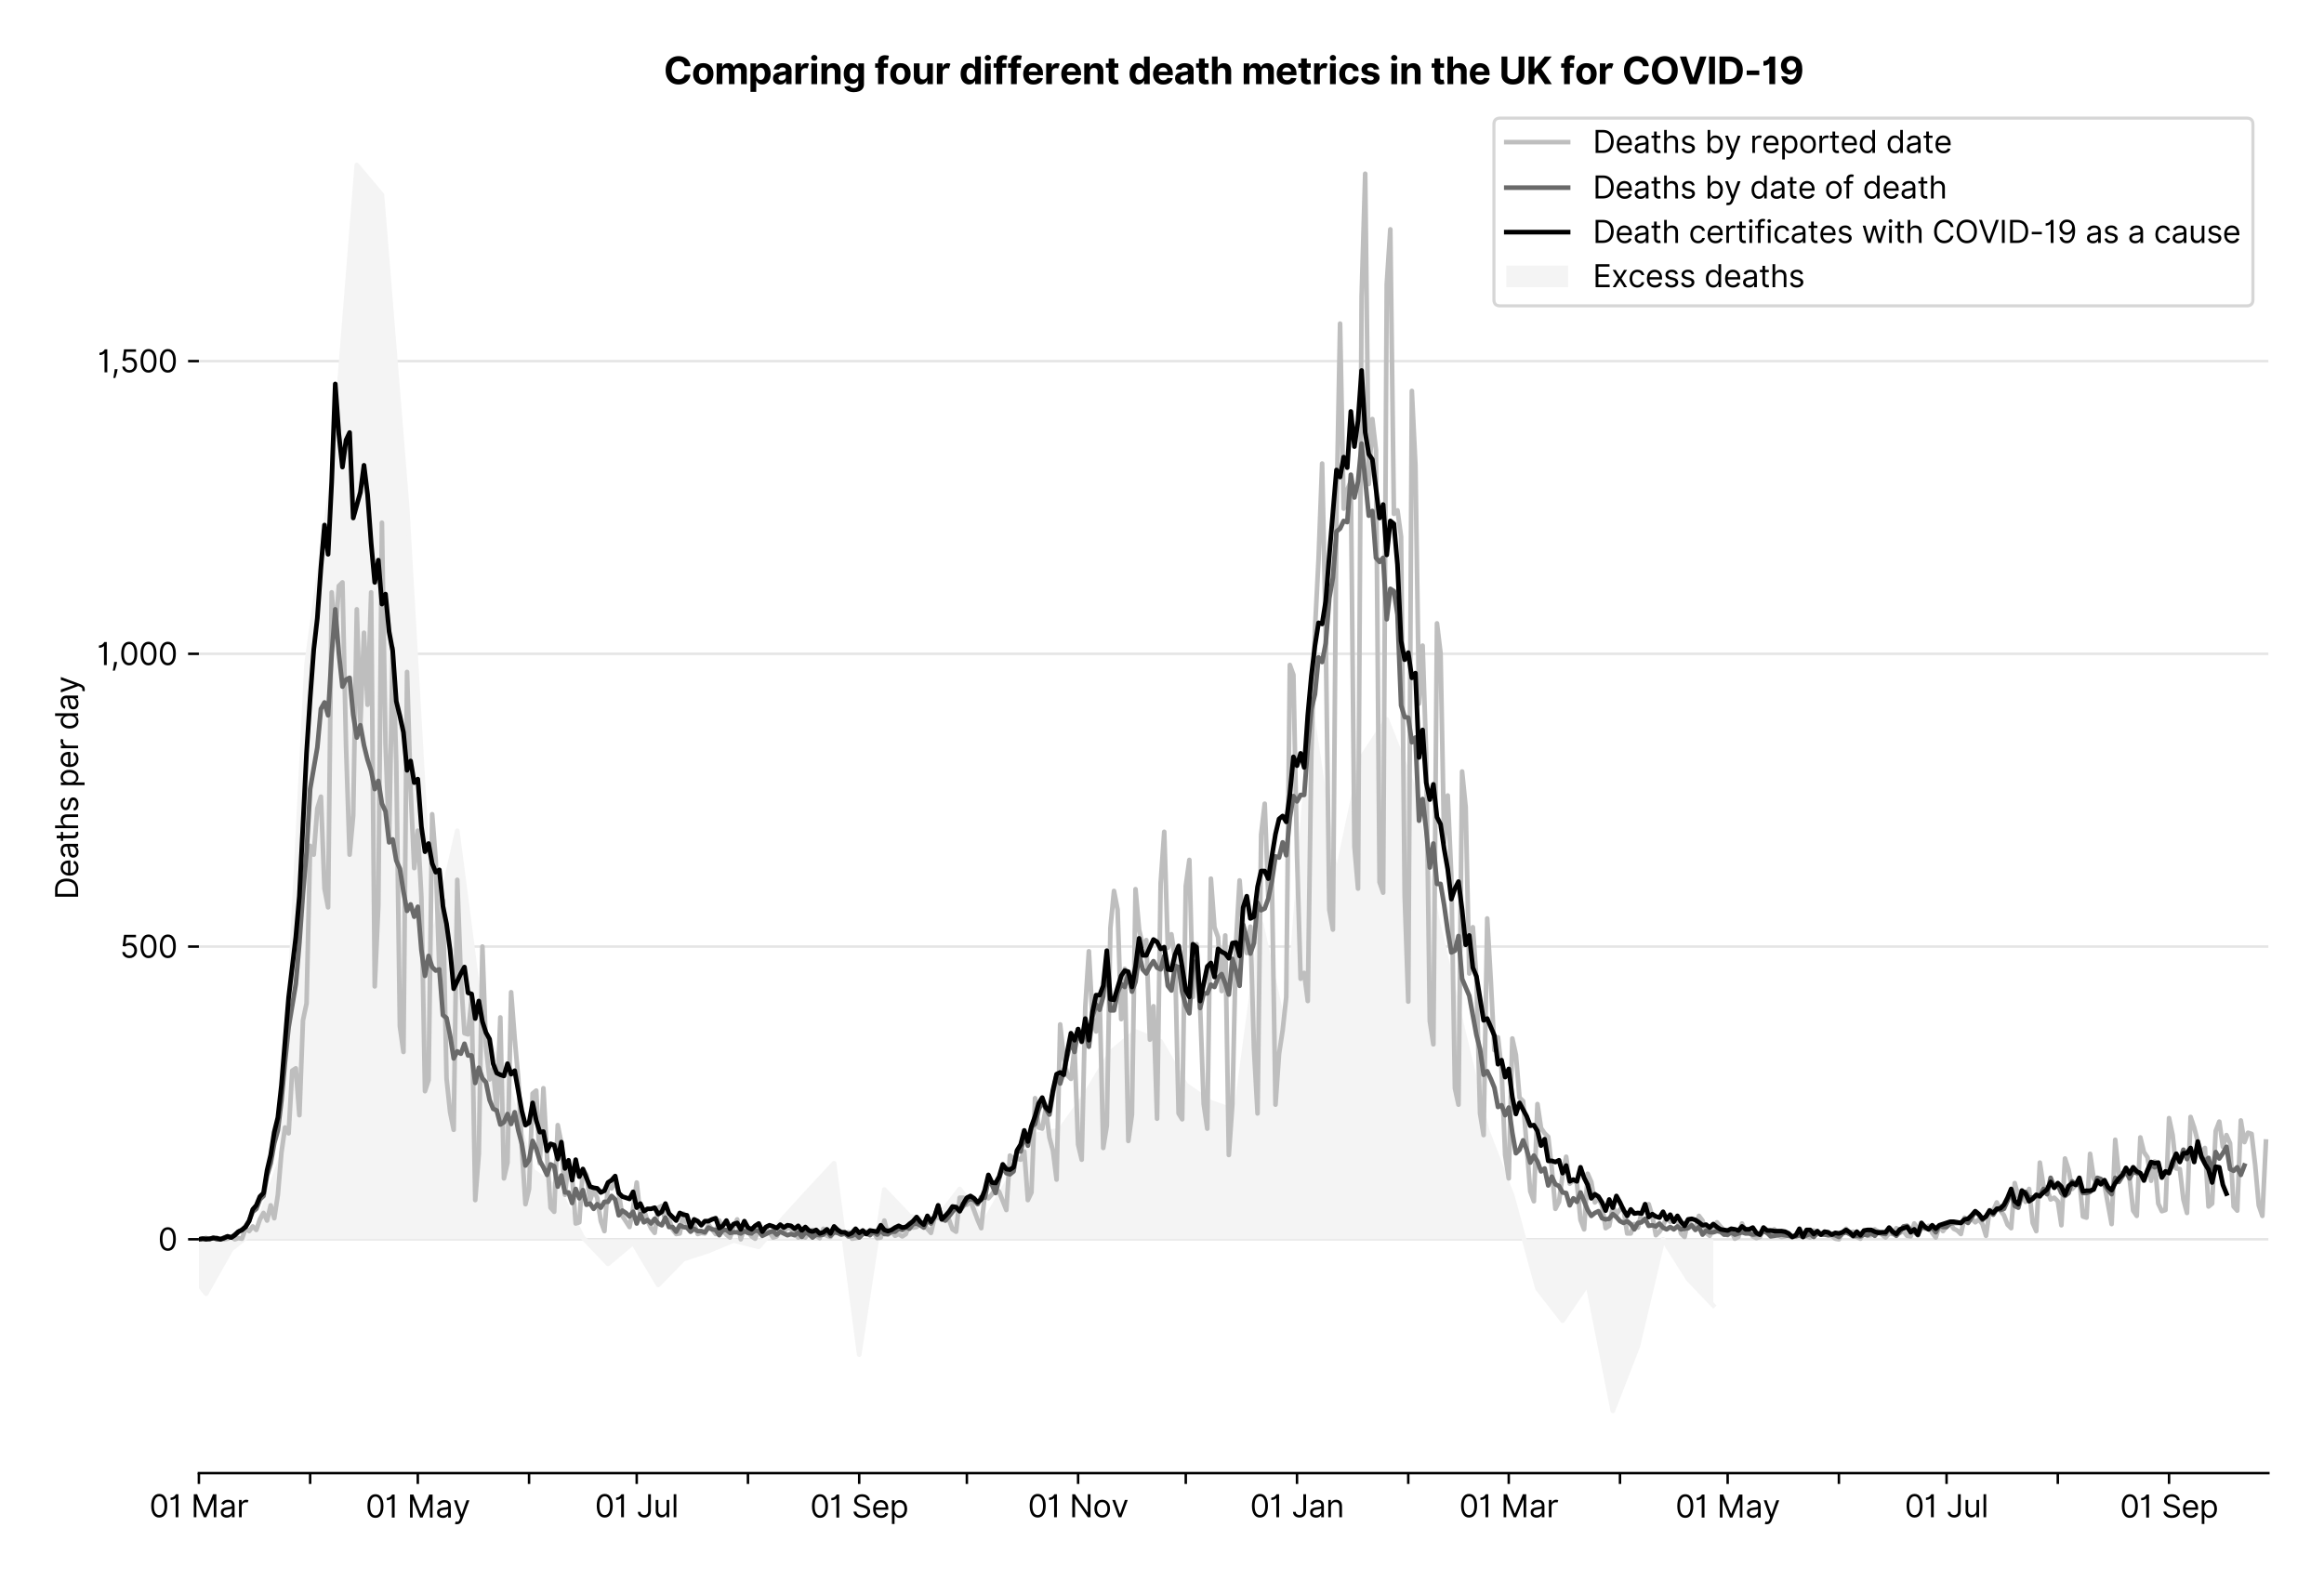 <?xml version="1.0" encoding="utf-8" standalone="no"?>
<!DOCTYPE svg PUBLIC "-//W3C//DTD SVG 1.1//EN"
  "http://www.w3.org/Graphics/SVG/1.1/DTD/svg11.dtd">
<svg version="1.1" viewBox="0 0 751.956 511.234" xmlns="http://www.w3.org/2000/svg" xmlns:xlink="http://www.w3.org/1999/xlink">
 <defs>
  <style type="text/css">*{stroke-linecap:butt;stroke-linejoin:round;}</style>
 </defs>
 <g id="figure_1">
  <g id="patch_1">
   <path d="M 0 511.234 
L 751.956 511.234 
L 751.956 0 
L 0 0 
z
" style="fill:#ffffff;"/>
  </g>
  <g id="axes_1">
   <g id="patch_2">
    <path d="M 64.356 476.745 
L 733.956 476.745 
L 733.956 33.225 
L 64.356 33.225 
z
" style="fill:#ffffff;"/>
   </g>
   <g id="matplotlib.axis_1">
    <g id="xtick_1">
     <g id="line2d_1">
      <defs>
       <path d="M 0 0 
L 0 3.5 
" id="mcfbbaf4db3" style="stroke:#000000;stroke-width:0.8;"/>
      </defs>
      <g>
       <use style="stroke:#000000;stroke-width:0.8;" x="64.356" xlink:href="#mcfbbaf4db3" y="476.745"/>
      </g>
     </g>
     <g id="text_1">
      <!-- 01 Mar -->
      <g transform="translate(48.32 491.018)scale(0.1 -0.1)">
       <defs>
        <path d="M 2000 -64 
Q 1230 -64 806 561 
Q 382 1186 382 2327 
Q 382 3459 809 4088 
Q 1236 4718 2000 4718 
Q 2764 4718 3191 4088 
Q 3618 3459 3618 2327 
Q 3618 1186 3194 561 
Q 2771 -64 2000 -64 
z
M 2000 436 
Q 2509 436 2791 927 
Q 3073 1418 3073 2327 
Q 3073 3234 2789 3730 
Q 2505 4227 2000 4227 
Q 1496 4227 1211 3730 
Q 927 3234 927 2327 
Q 927 1418 1210 927 
Q 1493 436 2000 436 
z
" id="Inter-Regular-30" transform="scale(0.016)"/>
        <path d="M 1973 4655 
L 1973 0 
L 1409 0 
L 1409 3836 
L 1373 3836 
Q 1341 3773 1209 3692 
Q 1077 3611 868 3551 
Q 659 3491 391 3491 
L 391 3964 
Q 661 3964 859 4061 
Q 1057 4159 1190 4291 
Q 1323 4423 1392 4529 
Q 1461 4636 1473 4655 
L 1973 4655 
z
" id="Inter-Regular-31" transform="scale(0.016)"/>
        <path id="Inter-Regular-20" transform="scale(0.016)"/>
        <path d="M 564 4655 
L 1236 4655 
L 2818 791 
L 2873 791 
L 4455 4655 
L 5127 4655 
L 5127 0 
L 4600 0 
L 4600 3536 
L 4555 3536 
L 3100 0 
L 2591 0 
L 1136 3536 
L 1091 3536 
L 1091 0 
L 564 0 
L 564 4655 
z
" id="Inter-Regular-4d" transform="scale(0.016)"/>
        <path d="M 1518 -82 
Q 1186 -82 916 44 
Q 646 170 486 410 
Q 327 650 327 991 
Q 327 1291 445 1478 
Q 564 1666 761 1773 
Q 959 1880 1199 1933 
Q 1439 1986 1682 2018 
Q 2000 2059 2199 2080 
Q 2398 2102 2490 2154 
Q 2582 2207 2582 2336 
L 2582 2355 
Q 2582 2691 2399 2877 
Q 2216 3064 1846 3064 
Q 1461 3064 1243 2895 
Q 1025 2727 936 2536 
L 427 2718 
Q 564 3036 792 3214 
Q 1021 3393 1292 3464 
Q 1564 3536 1827 3536 
Q 1996 3536 2215 3496 
Q 2434 3457 2640 3334 
Q 2846 3211 2982 2963 
Q 3118 2716 3118 2300 
L 3118 0 
L 2582 0 
L 2582 473 
L 2555 473 
Q 2500 359 2373 229 
Q 2246 100 2034 9 
Q 1823 -82 1518 -82 
z
M 1600 400 
Q 1918 400 2137 525 
Q 2357 650 2469 847 
Q 2582 1045 2582 1264 
L 2582 1755 
Q 2548 1714 2433 1681 
Q 2318 1648 2169 1624 
Q 2021 1600 1881 1583 
Q 1741 1566 1655 1555 
Q 1446 1527 1265 1467 
Q 1084 1407 974 1287 
Q 864 1168 864 964 
Q 864 684 1072 542 
Q 1280 400 1600 400 
z
" id="Inter-Regular-61" transform="scale(0.016)"/>
        <path d="M 491 0 
L 491 3491 
L 1009 3491 
L 1009 2964 
L 1046 2964 
Q 1139 3223 1389 3384 
Q 1639 3545 1955 3545 
Q 2100 3545 2209 3511 
Q 2318 3477 2400 3418 
L 2218 2964 
Q 2161 2993 2085 3010 
Q 2009 3027 1909 3027 
Q 1527 3027 1277 2794 
Q 1027 2561 1027 2209 
L 1027 0 
L 491 0 
z
" id="Inter-Regular-72" transform="scale(0.016)"/>
       </defs>
       <use xlink:href="#Inter-Regular-30"/>
       <use x="62.5" xlink:href="#Inter-Regular-31"/>
       <use x="106.676" xlink:href="#Inter-Regular-20"/>
       <use x="134.801" xlink:href="#Inter-Regular-4d"/>
       <use x="225.994" xlink:href="#Inter-Regular-61"/>
       <use x="282.386" xlink:href="#Inter-Regular-72"/>
      </g>
     </g>
    </g>
    <g id="xtick_2">
     <g id="line2d_2">
      <g>
       <use style="stroke:#000000;stroke-width:0.8;" x="100.351" xlink:href="#mcfbbaf4db3" y="476.745"/>
      </g>
     </g>
    </g>
    <g id="xtick_3">
     <g id="line2d_3">
      <g>
       <use style="stroke:#000000;stroke-width:0.8;" x="135.185" xlink:href="#mcfbbaf4db3" y="476.745"/>
      </g>
     </g>
     <g id="text_2">
      <!-- 01 May -->
      <g transform="translate(118.282 491.117)scale(0.1 -0.1)">
       <defs>
        <path d="M 818 -1355 
Q 682 -1355 575 -1333 
Q 468 -1311 427 -1291 
L 564 -818 
Q 857 -893 1053 -814 
Q 1250 -736 1391 -345 
L 1509 -18 
L 218 3491 
L 800 3491 
L 1764 709 
L 1800 709 
L 2764 3491 
L 3346 3491 
L 1846 -564 
Q 1550 -1355 818 -1355 
z
" id="Inter-Regular-79" transform="scale(0.016)"/>
       </defs>
       <use xlink:href="#Inter-Regular-30"/>
       <use x="62.5" xlink:href="#Inter-Regular-31"/>
       <use x="106.676" xlink:href="#Inter-Regular-20"/>
       <use x="134.801" xlink:href="#Inter-Regular-4d"/>
       <use x="225.994" xlink:href="#Inter-Regular-61"/>
       <use x="282.386" xlink:href="#Inter-Regular-79"/>
      </g>
     </g>
    </g>
    <g id="xtick_4">
     <g id="line2d_4">
      <g>
       <use style="stroke:#000000;stroke-width:0.8;" x="171.181" xlink:href="#mcfbbaf4db3" y="476.745"/>
      </g>
     </g>
    </g>
    <g id="xtick_5">
     <g id="line2d_5">
      <g>
       <use style="stroke:#000000;stroke-width:0.8;" x="206.015" xlink:href="#mcfbbaf4db3" y="476.745"/>
      </g>
     </g>
     <g id="text_3">
      <!-- 01 Jul -->
      <g transform="translate(192.471 491.018)scale(0.1 -0.1)">
       <defs>
        <path d="M 2346 4655 
L 2909 4655 
L 2909 1327 
Q 2909 657 2549 296 
Q 2189 -64 1582 -64 
Q 1200 -64 902 76 
Q 605 216 434 475 
Q 264 734 264 1091 
L 818 1091 
Q 818 795 1034 615 
Q 1250 436 1582 436 
Q 1948 436 2147 664 
Q 2346 893 2346 1327 
L 2346 4655 
z
" id="Inter-Regular-4a" transform="scale(0.016)"/>
        <path d="M 2691 1427 
L 2691 3491 
L 3227 3491 
L 3227 0 
L 2691 0 
L 2691 591 
L 2655 591 
Q 2532 325 2273 140 
Q 2014 -45 1618 -45 
Q 1127 -45 809 280 
Q 491 605 491 1273 
L 491 3491 
L 1027 3491 
L 1027 1309 
Q 1027 927 1242 700 
Q 1457 473 1791 473 
Q 1991 473 2199 575 
Q 2407 677 2549 888 
Q 2691 1100 2691 1427 
z
" id="Inter-Regular-75" transform="scale(0.016)"/>
        <path d="M 1027 4655 
L 1027 0 
L 491 0 
L 491 4655 
L 1027 4655 
z
" id="Inter-Regular-6c" transform="scale(0.016)"/>
       </defs>
       <use xlink:href="#Inter-Regular-30"/>
       <use x="62.5" xlink:href="#Inter-Regular-31"/>
       <use x="106.676" xlink:href="#Inter-Regular-20"/>
       <use x="134.801" xlink:href="#Inter-Regular-4a"/>
       <use x="189.063" xlink:href="#Inter-Regular-75"/>
       <use x="247.159" xlink:href="#Inter-Regular-6c"/>
      </g>
     </g>
    </g>
    <g id="xtick_6">
     <g id="line2d_6">
      <g>
       <use style="stroke:#000000;stroke-width:0.8;" x="242.01" xlink:href="#mcfbbaf4db3" y="476.745"/>
      </g>
     </g>
    </g>
    <g id="xtick_7">
     <g id="line2d_7">
      <g>
       <use style="stroke:#000000;stroke-width:0.8;" x="278.005" xlink:href="#mcfbbaf4db3" y="476.745"/>
      </g>
     </g>
     <g id="text_4">
      <!-- 01 Sep -->
      <g transform="translate(262.117 491.117)scale(0.1 -0.1)">
       <defs>
        <path d="M 3109 3491 
Q 3068 3836 2777 4027 
Q 2486 4218 2064 4218 
Q 1600 4218 1318 3999 
Q 1036 3780 1036 3445 
Q 1036 3195 1189 3042 
Q 1343 2889 1553 2803 
Q 1764 2718 1936 2673 
L 2409 2545 
Q 2591 2498 2815 2414 
Q 3039 2330 3244 2185 
Q 3450 2041 3584 1816 
Q 3718 1591 3718 1264 
Q 3718 886 3521 581 
Q 3325 277 2949 97 
Q 2573 -82 2036 -82 
Q 1286 -82 845 272 
Q 405 627 364 1200 
L 946 1200 
Q 968 936 1124 764 
Q 1280 593 1519 510 
Q 1759 427 2036 427 
Q 2359 427 2616 533 
Q 2873 639 3023 828 
Q 3173 1018 3173 1273 
Q 3173 1505 3043 1650 
Q 2914 1795 2702 1886 
Q 2491 1977 2246 2045 
L 1673 2209 
Q 1127 2366 809 2657 
Q 491 2948 491 3418 
Q 491 3809 703 4101 
Q 916 4393 1276 4555 
Q 1636 4718 2082 4718 
Q 2532 4718 2882 4558 
Q 3232 4398 3437 4120 
Q 3643 3843 3655 3491 
L 3109 3491 
z
" id="Inter-Regular-53" transform="scale(0.016)"/>
        <path d="M 1955 -73 
Q 1450 -73 1085 151 
Q 721 375 524 778 
Q 327 1182 327 1718 
Q 327 2255 524 2665 
Q 721 3075 1074 3305 
Q 1427 3536 1900 3536 
Q 2173 3536 2439 3445 
Q 2705 3355 2923 3151 
Q 3141 2948 3270 2614 
Q 3400 2280 3400 1791 
L 3400 1564 
L 866 1564 
Q 884 1005 1183 707 
Q 1482 409 1955 409 
Q 2271 409 2498 545 
Q 2725 682 2827 955 
L 3346 809 
Q 3223 414 2854 170 
Q 2486 -73 1955 -73 
z
M 866 2027 
L 2855 2027 
Q 2855 2470 2595 2762 
Q 2336 3055 1900 3055 
Q 1593 3055 1368 2911 
Q 1143 2768 1013 2533 
Q 884 2298 866 2027 
z
" id="Inter-Regular-65" transform="scale(0.016)"/>
        <path d="M 491 -1309 
L 491 3491 
L 1009 3491 
L 1009 2936 
L 1073 2936 
Q 1132 3027 1237 3169 
Q 1343 3311 1542 3423 
Q 1741 3536 2082 3536 
Q 2523 3536 2859 3315 
Q 3196 3095 3384 2690 
Q 3573 2286 3573 1736 
Q 3573 1182 3384 776 
Q 3196 370 2861 148 
Q 2527 -73 2091 -73 
Q 1755 -73 1552 39 
Q 1350 152 1241 296 
Q 1132 441 1073 536 
L 1027 536 
L 1027 -1309 
L 491 -1309 
z
M 1018 1745 
Q 1018 1152 1276 780 
Q 1534 409 2018 409 
Q 2355 409 2581 587 
Q 2807 766 2921 1069 
Q 3036 1373 3036 1745 
Q 3036 2114 2923 2410 
Q 2811 2707 2585 2881 
Q 2359 3055 2018 3055 
Q 1527 3055 1272 2693 
Q 1018 2332 1018 1745 
z
" id="Inter-Regular-70" transform="scale(0.016)"/>
       </defs>
       <use xlink:href="#Inter-Regular-30"/>
       <use x="62.5" xlink:href="#Inter-Regular-31"/>
       <use x="106.676" xlink:href="#Inter-Regular-20"/>
       <use x="134.801" xlink:href="#Inter-Regular-53"/>
       <use x="198.58" xlink:href="#Inter-Regular-65"/>
       <use x="256.818" xlink:href="#Inter-Regular-70"/>
      </g>
     </g>
    </g>
    <g id="xtick_8">
     <g id="line2d_8">
      <g>
       <use style="stroke:#000000;stroke-width:0.8;" x="312.839" xlink:href="#mcfbbaf4db3" y="476.745"/>
      </g>
     </g>
    </g>
    <g id="xtick_9">
     <g id="line2d_9">
      <g>
       <use style="stroke:#000000;stroke-width:0.8;" x="348.834" xlink:href="#mcfbbaf4db3" y="476.745"/>
      </g>
     </g>
     <g id="text_5">
      <!-- 01 Nov -->
      <g transform="translate(332.563 491.018)scale(0.1 -0.1)">
       <defs>
        <path d="M 4255 4655 
L 4255 0 
L 3709 0 
L 1173 3655 
L 1127 3655 
L 1127 0 
L 564 0 
L 564 4655 
L 1109 4655 
L 3655 991 
L 3700 991 
L 3700 4655 
L 4255 4655 
z
" id="Inter-Regular-4e" transform="scale(0.016)"/>
        <path d="M 1909 -73 
Q 1436 -73 1080 152 
Q 725 377 526 781 
Q 327 1186 327 1727 
Q 327 2273 526 2679 
Q 725 3086 1080 3311 
Q 1436 3536 1909 3536 
Q 2382 3536 2737 3311 
Q 3093 3086 3292 2679 
Q 3491 2273 3491 1727 
Q 3491 1186 3292 781 
Q 3093 377 2737 152 
Q 2382 -73 1909 -73 
z
M 1909 409 
Q 2268 409 2500 593 
Q 2732 777 2843 1077 
Q 2955 1377 2955 1727 
Q 2955 2077 2843 2379 
Q 2732 2682 2500 2868 
Q 2268 3055 1909 3055 
Q 1550 3055 1318 2868 
Q 1086 2682 975 2379 
Q 864 2077 864 1727 
Q 864 1377 975 1077 
Q 1086 777 1318 593 
Q 1550 409 1909 409 
z
" id="Inter-Regular-6f" transform="scale(0.016)"/>
        <path d="M 3346 3491 
L 2055 0 
L 1509 0 
L 218 3491 
L 800 3491 
L 1764 709 
L 1800 709 
L 2764 3491 
L 3346 3491 
z
" id="Inter-Regular-76" transform="scale(0.016)"/>
       </defs>
       <use xlink:href="#Inter-Regular-30"/>
       <use x="62.5" xlink:href="#Inter-Regular-31"/>
       <use x="106.676" xlink:href="#Inter-Regular-20"/>
       <use x="134.801" xlink:href="#Inter-Regular-4e"/>
       <use x="210.085" xlink:href="#Inter-Regular-6f"/>
       <use x="269.744" xlink:href="#Inter-Regular-76"/>
      </g>
     </g>
    </g>
    <g id="xtick_10">
     <g id="line2d_10">
      <g>
       <use style="stroke:#000000;stroke-width:0.8;" x="383.668" xlink:href="#mcfbbaf4db3" y="476.745"/>
      </g>
     </g>
    </g>
    <g id="xtick_11">
     <g id="line2d_11">
      <g>
       <use style="stroke:#000000;stroke-width:0.8;" x="419.663" xlink:href="#mcfbbaf4db3" y="476.745"/>
      </g>
     </g>
     <g id="text_6">
      <!-- 01 Jan -->
      <g transform="translate(404.464 491.018)scale(0.1 -0.1)">
       <defs>
        <path d="M 1027 2100 
L 1027 0 
L 491 0 
L 491 3491 
L 1009 3491 
L 1009 2945 
L 1055 2945 
Q 1177 3211 1427 3373 
Q 1677 3536 2073 3536 
Q 2602 3536 2928 3211 
Q 3255 2886 3255 2218 
L 3255 0 
L 2718 0 
L 2718 2182 
Q 2718 2593 2504 2824 
Q 2291 3055 1918 3055 
Q 1534 3055 1280 2806 
Q 1027 2557 1027 2100 
z
" id="Inter-Regular-6e" transform="scale(0.016)"/>
       </defs>
       <use xlink:href="#Inter-Regular-30"/>
       <use x="62.5" xlink:href="#Inter-Regular-31"/>
       <use x="106.676" xlink:href="#Inter-Regular-20"/>
       <use x="134.801" xlink:href="#Inter-Regular-4a"/>
       <use x="189.063" xlink:href="#Inter-Regular-61"/>
       <use x="245.455" xlink:href="#Inter-Regular-6e"/>
      </g>
     </g>
    </g>
    <g id="xtick_12">
     <g id="line2d_12">
      <g>
       <use style="stroke:#000000;stroke-width:0.8;" x="455.658" xlink:href="#mcfbbaf4db3" y="476.745"/>
      </g>
     </g>
    </g>
    <g id="xtick_13">
     <g id="line2d_13">
      <g>
       <use style="stroke:#000000;stroke-width:0.8;" x="488.17" xlink:href="#mcfbbaf4db3" y="476.745"/>
      </g>
     </g>
     <g id="text_7">
      <!-- 01 Mar -->
      <g transform="translate(472.133 491.018)scale(0.1 -0.1)">
       <use xlink:href="#Inter-Regular-30"/>
       <use x="62.5" xlink:href="#Inter-Regular-31"/>
       <use x="106.676" xlink:href="#Inter-Regular-20"/>
       <use x="134.801" xlink:href="#Inter-Regular-4d"/>
       <use x="225.994" xlink:href="#Inter-Regular-61"/>
       <use x="282.386" xlink:href="#Inter-Regular-72"/>
      </g>
     </g>
    </g>
    <g id="xtick_14">
     <g id="line2d_14">
      <g>
       <use style="stroke:#000000;stroke-width:0.8;" x="524.165" xlink:href="#mcfbbaf4db3" y="476.745"/>
      </g>
     </g>
    </g>
    <g id="xtick_15">
     <g id="line2d_15">
      <g>
       <use style="stroke:#000000;stroke-width:0.8;" x="558.999" xlink:href="#mcfbbaf4db3" y="476.745"/>
      </g>
     </g>
     <g id="text_8">
      <!-- 01 May -->
      <g transform="translate(542.096 491.117)scale(0.1 -0.1)">
       <use xlink:href="#Inter-Regular-30"/>
       <use x="62.5" xlink:href="#Inter-Regular-31"/>
       <use x="106.676" xlink:href="#Inter-Regular-20"/>
       <use x="134.801" xlink:href="#Inter-Regular-4d"/>
       <use x="225.994" xlink:href="#Inter-Regular-61"/>
       <use x="282.386" xlink:href="#Inter-Regular-79"/>
      </g>
     </g>
    </g>
    <g id="xtick_16">
     <g id="line2d_16">
      <g>
       <use style="stroke:#000000;stroke-width:0.8;" x="594.995" xlink:href="#mcfbbaf4db3" y="476.745"/>
      </g>
     </g>
    </g>
    <g id="xtick_17">
     <g id="line2d_17">
      <g>
       <use style="stroke:#000000;stroke-width:0.8;" x="629.829" xlink:href="#mcfbbaf4db3" y="476.745"/>
      </g>
     </g>
     <g id="text_9">
      <!-- 01 Jul -->
      <g transform="translate(616.285 491.018)scale(0.1 -0.1)">
       <use xlink:href="#Inter-Regular-30"/>
       <use x="62.5" xlink:href="#Inter-Regular-31"/>
       <use x="106.676" xlink:href="#Inter-Regular-20"/>
       <use x="134.801" xlink:href="#Inter-Regular-4a"/>
       <use x="189.063" xlink:href="#Inter-Regular-75"/>
       <use x="247.159" xlink:href="#Inter-Regular-6c"/>
      </g>
     </g>
    </g>
    <g id="xtick_18">
     <g id="line2d_18">
      <g>
       <use style="stroke:#000000;stroke-width:0.8;" x="665.824" xlink:href="#mcfbbaf4db3" y="476.745"/>
      </g>
     </g>
    </g>
    <g id="xtick_19">
     <g id="line2d_19">
      <g>
       <use style="stroke:#000000;stroke-width:0.8;" x="701.819" xlink:href="#mcfbbaf4db3" y="476.745"/>
      </g>
     </g>
     <g id="text_10">
      <!-- 01 Sep -->
      <g transform="translate(685.931 491.117)scale(0.1 -0.1)">
       <use xlink:href="#Inter-Regular-30"/>
       <use x="62.5" xlink:href="#Inter-Regular-31"/>
       <use x="106.676" xlink:href="#Inter-Regular-20"/>
       <use x="134.801" xlink:href="#Inter-Regular-53"/>
       <use x="198.58" xlink:href="#Inter-Regular-65"/>
       <use x="256.818" xlink:href="#Inter-Regular-70"/>
      </g>
     </g>
    </g>
   </g>
   <g id="matplotlib.axis_2">
    <g id="ytick_1">
     <g id="line2d_20">
      <path clip-path="url(#p8ebc8017b7)" d="M 64.356 401.069 
L 733.956 401.069 
" style="fill:none;stroke:#e5e5e5;stroke-linecap:square;stroke-width:0.8;"/>
     </g>
     <g id="line2d_21">
      <defs>
       <path d="M 0 0 
L -3.5 0 
" id="ma1a722649f" style="stroke:#000000;stroke-width:0.8;"/>
      </defs>
      <g>
       <use style="stroke:#000000;stroke-width:0.8;" x="64.356" xlink:href="#ma1a722649f" y="401.069"/>
      </g>
     </g>
     <g id="text_11">
      <!-- 0 -->
      <g transform="translate(51.106 404.706)scale(0.1 -0.1)">
       <use xlink:href="#Inter-Regular-30"/>
      </g>
     </g>
    </g>
    <g id="ytick_2">
     <g id="line2d_22">
      <path clip-path="url(#p8ebc8017b7)" d="M 64.356 306.332 
L 733.956 306.332 
" style="fill:none;stroke:#e5e5e5;stroke-linecap:square;stroke-width:0.8;"/>
     </g>
     <g id="line2d_23">
      <g>
       <use style="stroke:#000000;stroke-width:0.8;" x="64.356" xlink:href="#ma1a722649f" y="306.332"/>
      </g>
     </g>
     <g id="text_12">
      <!-- 500 -->
      <g transform="translate(38.777 309.969)scale(0.1 -0.1)">
       <defs>
        <path d="M 1936 -64 
Q 1536 -64 1216 95 
Q 896 255 702 532 
Q 509 809 491 1164 
L 1036 1164 
Q 1068 848 1324 642 
Q 1580 436 1936 436 
Q 2223 436 2447 570 
Q 2671 705 2799 940 
Q 2927 1175 2927 1473 
Q 2927 1777 2794 2017 
Q 2661 2257 2429 2395 
Q 2198 2534 1900 2536 
Q 1686 2539 1461 2472 
Q 1236 2405 1091 2300 
L 564 2364 
L 846 4655 
L 3264 4655 
L 3264 4155 
L 1318 4155 
L 1155 2782 
L 1182 2782 
Q 1325 2895 1541 2970 
Q 1757 3045 1991 3045 
Q 2418 3045 2753 2842 
Q 3089 2639 3281 2286 
Q 3473 1934 3473 1482 
Q 3473 1036 3274 687 
Q 3075 339 2727 137 
Q 2380 -64 1936 -64 
z
" id="Inter-Regular-35" transform="scale(0.016)"/>
       </defs>
       <use xlink:href="#Inter-Regular-35"/>
       <use x="60.795" xlink:href="#Inter-Regular-30"/>
       <use x="123.295" xlink:href="#Inter-Regular-30"/>
      </g>
     </g>
    </g>
    <g id="ytick_3">
     <g id="line2d_24">
      <path clip-path="url(#p8ebc8017b7)" d="M 64.356 211.596 
L 733.956 211.596 
" style="fill:none;stroke:#e5e5e5;stroke-linecap:square;stroke-width:0.8;"/>
     </g>
     <g id="line2d_25">
      <g>
       <use style="stroke:#000000;stroke-width:0.8;" x="64.356" xlink:href="#ma1a722649f" y="211.596"/>
      </g>
     </g>
     <g id="text_13">
      <!-- 1,000 -->
      <g transform="translate(31.391 215.232)scale(0.1 -0.1)">
       <defs>
        <path d="M 1291 636 
L 1255 391 
Q 1216 132 1137 -163 
Q 1059 -459 975 -720 
Q 891 -982 836 -1136 
L 427 -1136 
Q 457 -991 504 -752 
Q 552 -514 601 -219 
Q 650 75 682 382 
L 709 636 
L 1291 636 
z
" id="Inter-Regular-2c" transform="scale(0.016)"/>
       </defs>
       <use xlink:href="#Inter-Regular-31"/>
       <use x="44.176" xlink:href="#Inter-Regular-2c"/>
       <use x="72.159" xlink:href="#Inter-Regular-30"/>
       <use x="134.659" xlink:href="#Inter-Regular-30"/>
       <use x="197.159" xlink:href="#Inter-Regular-30"/>
      </g>
     </g>
    </g>
    <g id="ytick_4">
     <g id="line2d_26">
      <path clip-path="url(#p8ebc8017b7)" d="M 64.356 116.859 
L 733.956 116.859 
" style="fill:none;stroke:#e5e5e5;stroke-linecap:square;stroke-width:0.8;"/>
     </g>
     <g id="line2d_27">
      <g>
       <use style="stroke:#000000;stroke-width:0.8;" x="64.356" xlink:href="#ma1a722649f" y="116.859"/>
      </g>
     </g>
     <g id="text_14">
      <!-- 1,500 -->
      <g transform="translate(31.561 120.495)scale(0.1 -0.1)">
       <use xlink:href="#Inter-Regular-31"/>
       <use x="44.176" xlink:href="#Inter-Regular-2c"/>
       <use x="72.159" xlink:href="#Inter-Regular-35"/>
       <use x="132.955" xlink:href="#Inter-Regular-30"/>
       <use x="195.455" xlink:href="#Inter-Regular-30"/>
      </g>
     </g>
    </g>
    <g id="text_15">
     <!-- Deaths per day -->
     <g transform="translate(25.273 291.094)rotate(-90)scale(0.1 -0.1)">
      <defs>
       <path d="M 2000 0 
L 564 0 
L 564 4655 
L 2064 4655 
Q 2741 4655 3223 4376 
Q 3705 4098 3961 3578 
Q 4218 3059 4218 2336 
Q 4218 1609 3959 1085 
Q 3700 561 3204 280 
Q 2709 0 2000 0 
z
M 1127 500 
L 1964 500 
Q 2830 500 3251 992 
Q 3673 1484 3673 2336 
Q 3673 3182 3259 3668 
Q 2846 4155 2027 4155 
L 1127 4155 
L 1127 500 
z
" id="Inter-Regular-44" transform="scale(0.016)"/>
       <path d="M 2009 3491 
L 2009 3036 
L 1264 3036 
L 1264 1000 
Q 1264 773 1331 660 
Q 1398 548 1503 510 
Q 1609 473 1727 473 
Q 1816 473 1873 483 
Q 1930 493 1964 500 
L 2073 18 
Q 2018 -2 1920 -23 
Q 1823 -45 1673 -45 
Q 1446 -45 1228 52 
Q 1011 150 869 350 
Q 727 550 727 855 
L 727 3036 
L 200 3036 
L 200 3491 
L 727 3491 
L 727 4327 
L 1264 4327 
L 1264 3491 
L 2009 3491 
z
" id="Inter-Regular-74" transform="scale(0.016)"/>
       <path d="M 1027 2100 
L 1027 0 
L 491 0 
L 491 4655 
L 1027 4655 
L 1027 2945 
L 1073 2945 
Q 1196 3216 1442 3376 
Q 1689 3536 2100 3536 
Q 2636 3536 2963 3213 
Q 3291 2891 3291 2218 
L 3291 0 
L 2755 0 
L 2755 2182 
Q 2755 2598 2540 2826 
Q 2325 3055 1946 3055 
Q 1548 3055 1287 2806 
Q 1027 2557 1027 2100 
z
" id="Inter-Regular-68" transform="scale(0.016)"/>
       <path d="M 2964 2709 
L 2482 2573 
Q 2411 2755 2245 2914 
Q 2080 3073 1727 3073 
Q 1407 3073 1194 2926 
Q 982 2780 982 2555 
Q 982 2355 1127 2239 
Q 1273 2123 1582 2045 
L 2100 1918 
Q 3027 1691 3027 973 
Q 3027 673 2855 436 
Q 2684 200 2377 63 
Q 2071 -73 1664 -73 
Q 1130 -73 780 159 
Q 430 391 336 836 
L 846 964 
Q 989 400 1655 400 
Q 2030 400 2251 560 
Q 2473 720 2473 945 
Q 2473 1316 1955 1436 
L 1373 1573 
Q 893 1686 669 1926 
Q 446 2166 446 2527 
Q 446 2823 613 3050 
Q 780 3277 1069 3406 
Q 1359 3536 1727 3536 
Q 2246 3536 2542 3309 
Q 2839 3082 2964 2709 
z
" id="Inter-Regular-73" transform="scale(0.016)"/>
       <path d="M 1809 -73 
Q 1373 -73 1039 148 
Q 705 370 516 776 
Q 327 1182 327 1736 
Q 327 2286 516 2690 
Q 705 3095 1041 3315 
Q 1377 3536 1818 3536 
Q 2159 3536 2358 3423 
Q 2557 3311 2662 3169 
Q 2768 3027 2827 2936 
L 2873 2936 
L 2873 4655 
L 3409 4655 
L 3409 0 
L 2891 0 
L 2891 536 
L 2827 536 
Q 2768 441 2659 296 
Q 2550 152 2348 39 
Q 2146 -73 1809 -73 
z
M 1882 409 
Q 2366 409 2624 780 
Q 2882 1152 2882 1745 
Q 2882 2332 2627 2693 
Q 2373 3055 1882 3055 
Q 1541 3055 1315 2881 
Q 1089 2707 976 2410 
Q 864 2114 864 1745 
Q 864 1373 978 1069 
Q 1093 766 1319 587 
Q 1546 409 1882 409 
z
" id="Inter-Regular-64" transform="scale(0.016)"/>
      </defs>
      <use xlink:href="#Inter-Regular-44"/>
      <use x="71.875" xlink:href="#Inter-Regular-65"/>
      <use x="130.114" xlink:href="#Inter-Regular-61"/>
      <use x="186.506" xlink:href="#Inter-Regular-74"/>
      <use x="222.869" xlink:href="#Inter-Regular-68"/>
      <use x="281.96" xlink:href="#Inter-Regular-73"/>
      <use x="334.233" xlink:href="#Inter-Regular-20"/>
      <use x="362.358" xlink:href="#Inter-Regular-70"/>
      <use x="423.296" xlink:href="#Inter-Regular-65"/>
      <use x="481.534" xlink:href="#Inter-Regular-72"/>
      <use x="519.886" xlink:href="#Inter-Regular-20"/>
      <use x="548.011" xlink:href="#Inter-Regular-64"/>
      <use x="610.085" xlink:href="#Inter-Regular-61"/>
      <use x="666.477" xlink:href="#Inter-Regular-79"/>
     </g>
    </g>
   </g>
   <g id="PolyCollection_1">
    <path clip-path="url(#p8ebc8017b7)" d="M -6.473 401.069 
L -6.473 401.069 
L 1.655 401.069 
L 9.783 401.069 
L 17.911 401.069 
L 26.039 401.069 
L 34.167 401.069 
L 42.295 401.069 
L 50.423 401.069 
L 58.551 401.069 
L 66.679 401.069 
L 74.806 401.069 
L 82.934 401.069 
L 91.062 401.069 
L 99.19 401.069 
L 107.318 401.069 
L 115.446 401.069 
L 123.574 401.069 
L 131.702 401.069 
L 139.83 401.069 
L 147.958 401.069 
L 156.086 401.069 
L 164.214 401.069 
L 172.342 401.069 
L 180.47 401.069 
L 188.598 401.069 
L 196.726 401.069 
L 204.853 401.069 
L 212.981 401.069 
L 221.109 401.069 
L 229.237 401.069 
L 237.365 401.069 
L 245.493 401.069 
L 253.621 401.069 
L 261.749 401.069 
L 269.877 401.069 
L 278.005 401.069 
L 286.133 401.069 
L 294.261 401.069 
L 302.389 401.069 
L 310.517 401.069 
L 318.645 401.069 
L 326.773 401.069 
L 334.9 401.069 
L 343.028 401.069 
L 351.156 401.069 
L 359.284 401.069 
L 367.412 401.069 
L 375.54 401.069 
L 383.668 401.069 
L 391.796 401.069 
L 399.924 401.069 
L 408.052 401.069 
L 416.18 401.069 
L 424.308 401.069 
L 432.436 401.069 
L 440.564 401.069 
L 448.692 401.069 
L 456.82 401.069 
L 464.948 401.069 
L 473.075 401.069 
L 481.203 401.069 
L 489.331 401.069 
L 497.459 401.069 
L 505.587 401.069 
L 513.715 401.069 
L 521.843 401.069 
L 529.971 401.069 
L 538.099 401.069 
L 546.227 401.069 
L 554.355 401.069 
L 554.355 401.069 
L 554.355 422.48 
L 546.227 413.953 
L 538.099 401.069 
L 529.971 435.553 
L 521.843 456.585 
L 513.715 415.469 
L 505.587 427.406 
L 497.459 416.985 
L 489.331 387.048 
L 481.203 365.827 
L 473.075 332.101 
L 464.948 297.238 
L 456.82 253.469 
L 448.692 232.817 
L 440.564 245.132 
L 432.436 283.785 
L 424.308 229.785 
L 416.18 335.511 
L 408.052 298.753 
L 399.924 359.574 
L 391.796 356.732 
L 383.668 351.048 
L 375.54 337.027 
L 367.412 333.806 
L 359.284 340.627 
L 351.156 354.269 
L 343.028 365.638 
L 334.9 367.343 
L 326.773 380.985 
L 318.645 395.196 
L 310.517 384.774 
L 302.389 395.385 
L 294.261 393.49 
L 286.133 384.964 
L 278.005 438.396 
L 269.877 376.438 
L 261.749 385.153 
L 253.621 394.059 
L 245.493 403.532 
L 237.365 401.448 
L 229.237 404.859 
L 221.109 407.511 
L 212.981 415.848 
L 204.853 402.206 
L 196.726 409.027 
L 188.598 400.501 
L 180.47 384.585 
L 172.342 378.901 
L 164.214 351.048 
L 156.086 331.532 
L 147.958 268.817 
L 139.83 305.006 
L 131.702 163.659 
L 123.574 63.048 
L 115.446 53.385 
L 107.318 155.701 
L 99.19 214.817 
L 91.062 374.353 
L 82.934 397.848 
L 74.806 404.29 
L 66.679 418.69 
L 58.551 408.269 
L 50.423 419.827 
L 42.295 418.311 
L 34.167 422.29 
L 26.039 417.174 
L 17.911 424.185 
L 9.783 407.322 
L 1.655 392.543 
L -6.473 399.743 
z
" style="fill:#f4f4f4;"/>
   </g>
   <g id="line2d_28">
    <path clip-path="url(#p8ebc8017b7)" d="M -1 394.895 
L 1.655 392.543 
L 9.783 407.322 
L 17.911 424.185 
L 26.039 417.174 
L 34.167 422.29 
L 42.295 418.311 
L 50.423 419.827 
L 58.551 408.269 
L 66.679 418.69 
L 74.806 404.29 
L 82.934 397.848 
L 91.062 374.353 
L 99.19 214.817 
L 107.318 155.701 
L 115.446 53.385 
L 123.574 63.048 
L 131.702 163.659 
L 139.83 305.006 
L 147.958 268.817 
L 156.086 331.532 
L 164.214 351.048 
L 172.342 378.901 
L 180.47 384.585 
L 188.598 400.501 
L 196.726 409.027 
L 204.853 402.206 
L 212.981 415.848 
L 221.109 407.511 
L 229.237 404.859 
L 237.365 401.448 
L 245.493 403.532 
L 253.621 394.059 
L 261.749 385.153 
L 269.877 376.438 
L 278.005 438.396 
L 286.133 384.964 
L 294.261 393.49 
L 302.389 395.385 
L 310.517 384.774 
L 318.645 395.196 
L 326.773 380.985 
L 334.9 367.343 
L 343.028 365.638 
L 351.156 354.269 
L 359.284 340.627 
L 367.412 333.806 
L 375.54 337.027 
L 383.668 351.048 
L 391.796 356.732 
L 399.924 359.574 
L 408.052 298.753 
L 416.18 335.511 
L 424.308 229.785 
L 432.436 283.785 
L 440.564 245.132 
L 448.692 232.817 
L 456.82 253.469 
L 464.948 297.238 
L 473.075 332.101 
L 481.203 365.827 
L 489.331 387.048 
L 497.459 416.985 
L 505.587 427.406 
L 513.715 415.469 
L 521.843 456.585 
L 529.971 435.553 
L 538.099 401.069 
L 546.227 413.953 
L 554.355 422.48 
" style="fill:none;stroke:#f4f4f4;stroke-linecap:square;stroke-width:1.5;"/>
   </g>
   <g id="line2d_29">
    <path clip-path="url(#p8ebc8017b7)" d="M 70.162 400.88 
L 71.323 400.88 
L 72.484 401.069 
L 73.645 400.88 
L 74.806 400.311 
L 75.968 401.069 
L 77.129 400.69 
L 78.29 400.88 
L 79.451 397.659 
L 80.612 398.417 
L 81.773 396.901 
L 82.934 398.038 
L 84.096 394.627 
L 85.257 392.543 
L 86.418 395.006 
L 87.579 390.08 
L 88.74 394.248 
L 89.901 386.669 
L 91.062 373.027 
L 92.223 364.88 
L 93.385 366.774 
L 94.546 346.501 
L 95.707 345.743 
L 96.868 360.901 
L 98.029 330.206 
L 99.19 324.711 
L 100.351 273.743 
L 101.513 276.585 
L 102.674 261.617 
L 103.835 257.827 
L 104.996 287.574 
L 106.157 293.638 
L 107.318 191.701 
L 108.479 205.911 
L 109.64 189.617 
L 110.802 188.48 
L 111.963 241.343 
L 113.124 276.585 
L 114.285 263.89 
L 115.446 197.196 
L 116.607 234.332 
L 117.768 204.774 
L 118.93 228.08 
L 120.091 191.701 
L 121.252 319.217 
L 122.413 293.069 
L 123.574 169.153 
L 124.735 240.585 
L 125.896 271.848 
L 127.057 209.701 
L 128.219 246.648 
L 129.38 332.101 
L 130.541 340.438 
L 131.702 217.469 
L 132.863 255.364 
L 134.024 280.943 
L 135.185 268.817 
L 136.347 290.417 
L 137.508 353.132 
L 138.669 349.532 
L 139.83 263.511 
L 140.991 278.48 
L 142.152 314.29 
L 143.313 291.364 
L 144.475 348.964 
L 145.636 359.953 
L 146.797 365.638 
L 147.958 284.732 
L 149.119 316.374 
L 150.28 334.374 
L 151.441 334.753 
L 152.602 323.196 
L 153.764 388.374 
L 154.925 373.406 
L 156.086 306.332 
L 157.247 338.922 
L 158.408 349.343 
L 159.569 345.932 
L 160.73 359.385 
L 161.892 329.259 
L 163.053 381.364 
L 164.214 376.248 
L 165.375 321.111 
L 166.536 336.08 
L 167.697 349.153 
L 168.858 371.89 
L 170.019 389.701 
L 171.181 384.774 
L 172.342 353.89 
L 173.503 352.943 
L 174.664 376.438 
L 175.825 352.185 
L 176.986 373.974 
L 178.147 390.838 
L 179.309 392.164 
L 180.47 364.122 
L 181.631 369.996 
L 182.792 386.669 
L 183.953 376.248 
L 185.114 380.796 
L 186.275 395.953 
L 187.436 395.574 
L 188.598 378.332 
L 189.759 380.227 
L 190.92 388.374 
L 192.081 385.153 
L 193.242 387.617 
L 194.403 395.196 
L 195.564 398.417 
L 196.726 383.259 
L 197.887 384.585 
L 199.048 382.311 
L 200.209 386.101 
L 201.37 393.49 
L 203.692 397.09 
L 204.853 391.027 
L 206.015 382.69 
L 207.176 393.301 
L 208.337 391.596 
L 209.498 395.006 
L 210.659 397.469 
L 211.82 398.985 
L 212.981 390.838 
L 214.143 390.269 
L 215.304 395.196 
L 216.465 394.627 
L 217.626 397.848 
L 218.787 399.364 
L 219.948 399.174 
L 221.109 392.732 
L 222.27 396.143 
L 223.432 396.522 
L 224.593 396.143 
L 225.754 399.364 
L 226.915 398.985 
L 228.076 399.174 
L 229.237 396.332 
L 231.56 399.364 
L 232.721 395.006 
L 233.882 398.227 
L 235.043 399.553 
L 236.204 400.501 
L 237.365 397.09 
L 238.526 394.627 
L 239.687 401.069 
L 240.849 397.28 
L 242.01 398.606 
L 243.171 400.122 
L 244.332 400.88 
L 245.493 397.659 
L 246.654 398.417 
L 247.815 397.659 
L 248.977 398.796 
L 250.138 400.501 
L 251.299 400.122 
L 252.46 397.659 
L 253.621 398.606 
L 254.782 397.28 
L 255.943 397.659 
L 257.105 398.985 
L 258.266 400.501 
L 259.427 400.122 
L 260.588 400.501 
L 261.749 398.796 
L 262.91 398.038 
L 264.071 399.932 
L 265.232 400.69 
L 266.394 397.659 
L 267.555 399.932 
L 268.716 400.311 
L 269.877 398.038 
L 271.038 398.038 
L 272.199 398.796 
L 273.36 399.364 
L 274.522 398.796 
L 275.683 400.88 
L 278.005 400.501 
L 279.166 399.174 
L 280.327 398.606 
L 281.488 399.174 
L 282.649 398.796 
L 283.811 400.69 
L 284.972 400.501 
L 286.133 395.006 
L 287.294 399.553 
L 288.455 398.417 
L 289.616 399.932 
L 290.777 399.364 
L 291.939 400.122 
L 293.1 399.364 
L 294.261 395.953 
L 295.422 397.28 
L 296.583 397.09 
L 297.744 395.953 
L 298.905 395.953 
L 300.066 397.659 
L 301.228 398.985 
L 302.389 394.059 
L 303.55 394.059 
L 304.711 393.49 
L 305.872 394.438 
L 307.033 394.627 
L 308.194 397.848 
L 309.356 398.606 
L 310.517 387.617 
L 311.678 387.617 
L 312.839 389.89 
L 314 388.564 
L 316.322 394.817 
L 317.483 397.469 
L 318.645 386.669 
L 319.806 387.806 
L 320.967 386.48 
L 322.128 384.585 
L 323.289 385.722 
L 325.611 391.596 
L 326.773 373.974 
L 327.934 375.111 
L 329.095 374.922 
L 330.256 375.301 
L 331.417 372.648 
L 332.578 388.374 
L 333.739 385.911 
L 334.9 355.406 
L 336.062 364.88 
L 337.223 365.259 
L 338.384 358.627 
L 339.545 368.101 
L 340.706 372.459 
L 341.867 381.743 
L 343.028 331.532 
L 344.19 342.332 
L 345.351 348.017 
L 346.512 349.153 
L 347.673 339.301 
L 348.834 370.374 
L 349.995 375.301 
L 351.156 325.848 
L 352.318 307.848 
L 353.479 329.448 
L 354.64 333.806 
L 355.801 322.817 
L 356.962 371.511 
L 358.123 364.311 
L 359.284 300.269 
L 360.445 288.332 
L 361.607 294.396 
L 362.768 329.827 
L 363.929 313.532 
L 365.09 369.238 
L 366.251 360.711 
L 367.412 287.764 
L 368.573 300.838 
L 369.735 306.143 
L 370.896 304.248 
L 372.057 336.459 
L 373.218 325.659 
L 374.379 362.038 
L 375.54 285.869 
L 376.701 269.196 
L 377.862 306.711 
L 379.024 302.353 
L 380.185 310.311 
L 381.346 360.332 
L 382.507 362.227 
L 383.668 286.817 
L 384.829 278.29 
L 385.99 322.627 
L 387.152 305.574 
L 388.313 325.848 
L 389.474 357.301 
L 390.635 365.259 
L 391.796 284.353 
L 392.957 300.08 
L 394.118 303.301 
L 395.279 320.732 
L 396.441 302.732 
L 397.602 373.785 
L 398.763 357.111 
L 399.924 305.196 
L 401.085 284.922 
L 402.246 300.269 
L 403.407 308.417 
L 404.569 299.89 
L 405.73 339.301 
L 406.891 360.332 
L 408.052 270.143 
L 409.213 260.101 
L 410.374 290.227 
L 411.535 284.922 
L 412.696 357.49 
L 413.858 341.006 
L 415.019 333.427 
L 416.18 322.627 
L 417.341 215.196 
L 418.502 218.417 
L 419.663 276.774 
L 420.824 316.753 
L 421.986 314.859 
L 423.147 323.953 
L 424.308 243.806 
L 425.469 203.827 
L 426.63 180.901 
L 427.791 150.017 
L 428.952 204.964 
L 430.113 294.396 
L 431.275 300.838 
L 432.436 165.553 
L 433.597 104.732 
L 434.758 164.606 
L 435.919 158.543 
L 437.08 155.701 
L 438.241 273.932 
L 439.403 287.574 
L 440.564 96.017 
L 441.725 56.227 
L 442.886 156.648 
L 444.047 135.617 
L 445.208 145.659 
L 446.369 285.49 
L 447.531 288.901 
L 448.692 92.038 
L 449.853 74.227 
L 451.014 166.311 
L 452.175 165.174 
L 453.336 173.701 
L 454.497 289.848 
L 455.658 324.143 
L 456.82 126.522 
L 457.981 150.585 
L 459.142 227.701 
L 460.303 208.943 
L 461.464 244.185 
L 462.625 330.396 
L 463.786 337.974 
L 464.948 201.743 
L 466.109 211.406 
L 467.27 272.606 
L 468.431 257.448 
L 469.592 283.406 
L 470.753 352.185 
L 471.914 357.49 
L 473.075 249.68 
L 474.237 261.238 
L 475.398 315.048 
L 476.559 300.08 
L 477.72 316.753 
L 478.881 360.332 
L 480.042 367.343 
L 481.203 297.238 
L 482.365 317.322 
L 483.526 339.869 
L 484.687 335.701 
L 485.848 346.122 
L 487.009 373.785 
L 488.17 381.364 
L 489.331 336.08 
L 490.492 341.385 
L 491.654 355.217 
L 492.815 356.353 
L 495.137 385.532 
L 496.298 388.753 
L 497.459 357.301 
L 498.62 365.069 
L 499.782 366.774 
L 500.943 367.911 
L 502.104 378.143 
L 503.265 391.217 
L 504.426 388.943 
L 505.587 380.227 
L 506.748 374.353 
L 507.909 383.069 
L 509.071 381.932 
L 510.232 382.88 
L 511.393 394.817 
L 512.554 397.848 
L 513.715 379.848 
L 514.876 382.501 
L 516.037 389.132 
L 517.199 387.806 
L 518.36 390.08 
L 519.521 397.469 
L 520.682 396.711 
L 521.843 390.459 
L 523.004 392.922 
L 524.165 391.406 
L 525.326 391.217 
L 526.488 399.174 
L 527.649 399.174 
L 528.81 396.143 
L 529.971 397.28 
L 531.132 392.543 
L 532.293 391.027 
L 533.454 389.701 
L 534.616 393.49 
L 535.777 399.743 
L 536.938 398.606 
L 538.099 396.711 
L 539.26 393.869 
L 540.421 395.385 
L 541.582 394.627 
L 542.743 394.438 
L 543.905 399.174 
L 545.066 400.311 
L 546.227 394.817 
L 547.388 396.901 
L 548.549 397.659 
L 549.71 393.49 
L 550.871 395.006 
L 552.033 398.985 
L 553.194 399.932 
L 555.516 395.574 
L 557.838 398.227 
L 558.999 399.743 
L 560.161 398.417 
L 561.322 400.88 
L 562.483 400.311 
L 563.644 395.953 
L 564.805 398.606 
L 565.966 398.227 
L 567.127 400.122 
L 568.288 400.69 
L 569.45 400.311 
L 570.611 397.28 
L 571.772 398.985 
L 572.933 398.985 
L 574.094 397.848 
L 575.255 399.743 
L 576.416 400.311 
L 577.578 400.122 
L 578.739 399.743 
L 579.9 400.501 
L 581.061 399.743 
L 582.222 399.364 
L 583.383 399.932 
L 584.544 400.122 
L 585.705 400.501 
L 586.867 398.227 
L 588.028 399.364 
L 589.189 399.174 
L 590.35 399.174 
L 591.511 399.743 
L 592.672 399.932 
L 593.833 400.88 
L 594.995 401.069 
L 596.156 398.796 
L 597.317 397.659 
L 598.478 398.985 
L 599.639 398.606 
L 600.8 400.311 
L 601.961 400.88 
L 603.122 398.606 
L 604.284 399.932 
L 605.445 399.743 
L 606.606 397.848 
L 607.767 398.796 
L 608.928 399.553 
L 610.089 400.501 
L 611.25 399.174 
L 612.412 399.364 
L 613.573 397.469 
L 614.734 398.985 
L 615.895 398.417 
L 617.056 399.932 
L 618.217 400.122 
L 619.378 395.953 
L 620.539 397.469 
L 621.701 397.09 
L 622.862 397.659 
L 624.023 396.711 
L 625.184 398.985 
L 626.345 400.501 
L 627.506 396.711 
L 628.667 398.417 
L 629.829 396.901 
L 630.99 395.953 
L 632.151 397.659 
L 633.312 398.227 
L 634.473 399.364 
L 635.634 394.059 
L 636.795 394.817 
L 637.956 394.438 
L 639.118 395.574 
L 640.279 394.627 
L 641.44 396.143 
L 642.601 399.932 
L 643.762 391.596 
L 644.923 391.785 
L 646.084 389.132 
L 647.246 391.785 
L 648.407 393.301 
L 649.568 396.332 
L 650.729 397.469 
L 651.89 382.88 
L 653.051 387.238 
L 654.212 385.153 
L 655.374 388.943 
L 656.535 384.774 
L 657.696 395.764 
L 658.857 398.417 
L 660.018 376.248 
L 661.179 383.827 
L 662.34 384.964 
L 663.501 388.185 
L 664.663 387.617 
L 665.824 388.753 
L 666.985 396.522 
L 668.146 374.922 
L 669.307 378.522 
L 670.468 384.774 
L 671.629 383.638 
L 672.791 381.553 
L 673.952 393.68 
L 675.113 394.059 
L 676.274 373.406 
L 677.435 381.364 
L 678.596 383.259 
L 679.757 382.122 
L 680.918 383.448 
L 683.241 396.143 
L 684.402 368.859 
L 685.563 380.038 
L 686.724 379.659 
L 687.885 379.469 
L 689.046 381.364 
L 690.208 391.785 
L 691.369 393.49 
L 692.53 368.101 
L 693.691 372.838 
L 694.852 374.543 
L 696.013 382.122 
L 697.174 375.869 
L 698.335 389.511 
L 699.497 391.974 
L 700.658 391.596 
L 701.819 361.848 
L 702.98 367.343 
L 704.141 378.143 
L 705.302 378.332 
L 706.463 388.185 
L 707.625 392.543 
L 708.786 361.469 
L 709.947 364.88 
L 711.108 369.427 
L 712.269 373.217 
L 713.43 371.511 
L 714.591 390.459 
L 715.752 389.511 
L 716.914 366.017 
L 718.075 362.985 
L 719.236 371.132 
L 720.397 367.343 
L 721.558 369.996 
L 722.719 390.459 
L 723.88 391.785 
L 725.042 362.606 
L 726.203 369.617 
L 727.364 366.585 
L 728.525 366.964 
L 729.686 377.006 
L 730.847 390.08 
L 732.008 393.49 
L 733.169 369.427 
L 733.169 369.427 
" style="fill:none;stroke:#bebebe;stroke-linecap:square;stroke-width:1.5;"/>
   </g>
   <g id="line2d_30">
    <path clip-path="url(#p8ebc8017b7)" d="M 65.517 400.88 
L 66.679 400.69 
L 67.84 401.069 
L 69.001 400.501 
L 70.162 401.069 
L 71.323 401.069 
L 72.484 400.501 
L 73.645 400.122 
L 74.806 400.501 
L 77.129 398.606 
L 78.29 398.038 
L 79.451 396.901 
L 80.612 395.006 
L 81.773 392.164 
L 82.934 391.217 
L 84.096 388.185 
L 85.257 387.048 
L 86.418 380.417 
L 87.579 376.438 
L 88.74 369.996 
L 89.901 365.827 
L 91.062 356.164 
L 92.223 343.659 
L 93.385 332.48 
L 95.707 318.459 
L 96.868 305.196 
L 98.029 289.09 
L 99.19 275.827 
L 100.351 255.364 
L 102.674 241.911 
L 103.835 229.406 
L 104.996 227.322 
L 106.157 231.49 
L 107.318 211.785 
L 108.479 197.196 
L 109.64 211.406 
L 110.802 222.206 
L 111.963 219.932 
L 113.124 219.364 
L 114.285 231.301 
L 115.446 238.69 
L 116.607 234.711 
L 117.768 241.153 
L 118.93 245.89 
L 120.091 249.49 
L 121.252 255.364 
L 122.413 252.711 
L 123.574 260.101 
L 124.735 262.564 
L 125.896 272.606 
L 127.057 271.659 
L 128.219 278.48 
L 129.38 281.132 
L 130.541 288.522 
L 131.702 294.774 
L 132.863 292.69 
L 134.024 296.669 
L 135.185 293.448 
L 136.347 307.469 
L 137.508 315.806 
L 138.669 309.364 
L 139.83 312.964 
L 140.991 314.101 
L 142.152 313.722 
L 143.313 328.501 
L 144.475 329.448 
L 145.636 335.132 
L 146.797 342.522 
L 147.958 340.248 
L 149.119 341.006 
L 150.28 337.785 
L 151.441 341.574 
L 152.602 341.574 
L 153.764 350.48 
L 154.925 345.553 
L 156.086 348.964 
L 157.247 350.29 
L 158.408 355.974 
L 159.569 358.817 
L 160.73 359.385 
L 161.892 363.932 
L 163.053 363.174 
L 164.214 360.522 
L 165.375 363.743 
L 166.536 359.953 
L 167.697 365.827 
L 168.858 370.185 
L 170.019 377.196 
L 171.181 375.49 
L 172.342 369.238 
L 173.503 371.701 
L 174.664 375.68 
L 175.825 377.764 
L 176.986 380.227 
L 178.147 376.817 
L 179.309 377.385 
L 180.47 384.017 
L 181.631 380.417 
L 182.792 385.911 
L 183.953 385.911 
L 185.114 389.322 
L 186.275 384.774 
L 187.436 387.806 
L 188.598 385.153 
L 189.759 389.89 
L 190.92 389.511 
L 192.081 391.217 
L 193.242 389.701 
L 194.403 390.838 
L 195.564 388.943 
L 196.726 388.943 
L 197.887 387.048 
L 199.048 388.185 
L 200.209 393.301 
L 201.37 391.785 
L 202.531 392.543 
L 203.692 393.68 
L 204.853 392.164 
L 206.015 395.953 
L 207.176 392.922 
L 208.337 395.574 
L 209.498 394.817 
L 210.659 395.953 
L 211.82 394.438 
L 212.981 395.953 
L 214.143 396.522 
L 215.304 394.059 
L 216.465 397.09 
L 217.626 397.09 
L 218.787 398.606 
L 219.948 396.522 
L 221.109 397.09 
L 222.27 397.28 
L 223.432 398.606 
L 224.593 397.659 
L 225.754 398.417 
L 226.915 398.417 
L 228.076 398.796 
L 229.237 397.28 
L 230.398 397.848 
L 231.56 398.038 
L 232.721 399.743 
L 233.882 398.038 
L 235.043 398.038 
L 236.204 398.985 
L 237.365 398.796 
L 238.526 398.796 
L 239.687 399.174 
L 240.849 398.417 
L 242.01 398.985 
L 243.171 399.174 
L 244.332 398.227 
L 245.493 398.417 
L 246.654 399.932 
L 248.977 398.796 
L 250.138 398.417 
L 251.299 399.553 
L 252.46 398.606 
L 254.782 399.743 
L 255.943 399.364 
L 257.105 399.743 
L 258.266 398.796 
L 259.427 400.311 
L 260.588 398.796 
L 261.749 399.364 
L 262.91 400.501 
L 264.071 399.553 
L 265.232 399.743 
L 266.394 399.553 
L 267.555 398.417 
L 268.716 399.932 
L 269.877 398.796 
L 271.038 398.985 
L 272.199 399.553 
L 273.36 399.174 
L 274.522 400.122 
L 275.683 399.932 
L 276.844 399.364 
L 278.005 400.501 
L 279.166 399.364 
L 280.327 399.174 
L 281.488 399.743 
L 282.649 398.606 
L 283.811 399.553 
L 284.972 398.227 
L 286.133 399.364 
L 287.294 399.364 
L 288.455 398.606 
L 289.616 398.606 
L 290.777 397.659 
L 291.939 398.038 
L 293.1 397.09 
L 294.261 397.659 
L 295.422 396.143 
L 296.583 395.953 
L 297.744 396.522 
L 298.905 397.28 
L 300.066 395.006 
L 301.228 395.953 
L 302.389 393.68 
L 303.55 390.269 
L 304.711 394.438 
L 305.872 395.006 
L 307.033 393.68 
L 308.194 392.164 
L 309.356 390.838 
L 310.517 391.974 
L 312.839 388.564 
L 314 387.996 
L 315.161 388.374 
L 316.322 389.701 
L 317.483 387.427 
L 318.645 387.617 
L 319.806 381.743 
L 320.967 383.448 
L 322.128 386.101 
L 323.289 381.364 
L 324.45 377.574 
L 325.611 379.659 
L 326.773 380.038 
L 327.934 379.09 
L 329.095 372.459 
L 330.256 372.648 
L 331.417 367.343 
L 332.578 370.753 
L 333.739 364.69 
L 334.9 363.743 
L 336.062 359.196 
L 337.223 356.353 
L 338.384 358.817 
L 339.545 360.711 
L 340.706 353.701 
L 341.867 348.017 
L 343.028 350.669 
L 344.19 346.69 
L 346.512 336.838 
L 347.673 340.438 
L 348.834 333.048 
L 349.995 337.217 
L 351.156 332.669 
L 352.318 338.732 
L 353.479 329.069 
L 354.64 325.09 
L 355.801 326.796 
L 356.962 322.438 
L 358.123 309.743 
L 359.284 326.985 
L 360.445 326.985 
L 361.607 321.301 
L 362.768 318.459 
L 363.929 319.406 
L 365.09 315.048 
L 366.251 320.922 
L 367.412 317.701 
L 368.573 308.796 
L 369.735 313.722 
L 370.896 315.048 
L 372.057 312.774 
L 373.218 311.069 
L 374.379 313.153 
L 375.54 313.722 
L 376.701 309.364 
L 377.862 319.027 
L 379.024 320.543 
L 380.185 312.585 
L 381.346 312.964 
L 382.507 320.922 
L 383.668 325.469 
L 384.829 327.932 
L 385.99 311.259 
L 387.152 311.259 
L 388.313 326.227 
L 389.474 321.49 
L 390.635 321.49 
L 391.796 318.648 
L 392.957 319.406 
L 394.118 316.374 
L 395.279 315.238 
L 396.441 318.269 
L 397.602 321.869 
L 398.763 310.311 
L 399.924 314.101 
L 401.085 319.027 
L 402.246 299.322 
L 403.407 303.68 
L 404.569 308.606 
L 405.73 305.196 
L 406.891 292.122 
L 408.052 294.585 
L 409.213 294.017 
L 410.374 290.796 
L 411.535 285.111 
L 412.696 277.153 
L 413.858 277.532 
L 415.019 272.606 
L 416.18 276.774 
L 417.341 264.648 
L 418.502 257.638 
L 419.663 259.343 
L 420.824 257.259 
L 421.986 257.259 
L 423.147 241.911 
L 424.308 229.406 
L 425.469 224.669 
L 426.63 212.732 
L 427.791 214.248 
L 428.952 208.185 
L 430.113 193.596 
L 431.275 186.964 
L 432.436 171.996 
L 433.597 171.048 
L 434.758 168.585 
L 435.919 168.964 
L 437.08 153.617 
L 438.241 161.006 
L 439.403 155.89 
L 440.564 143.574 
L 442.886 166.88 
L 444.047 165.364 
L 445.208 180.522 
L 446.369 181.848 
L 447.531 180.522 
L 448.692 200.417 
L 449.853 190.564 
L 451.014 191.322 
L 452.175 198.901 
L 453.336 228.269 
L 454.497 232.059 
L 455.658 232.248 
L 456.82 240.206 
L 457.981 238.69 
L 459.142 265.596 
L 460.303 258.585 
L 461.464 268.627 
L 462.625 280.753 
L 463.786 272.985 
L 464.948 286.059 
L 466.109 286.059 
L 467.27 292.88 
L 468.431 301.217 
L 469.592 308.227 
L 470.753 307.659 
L 471.914 302.922 
L 473.075 316.753 
L 475.398 322.248 
L 477.72 334.943 
L 478.881 339.49 
L 480.042 347.827 
L 481.203 346.69 
L 482.365 349.153 
L 483.526 351.996 
L 484.687 358.248 
L 485.848 357.68 
L 487.009 360.901 
L 488.17 358.438 
L 489.331 366.585 
L 490.492 373.217 
L 491.654 372.08 
L 492.815 369.048 
L 493.976 372.08 
L 495.137 376.248 
L 496.298 373.974 
L 497.459 375.869 
L 498.62 379.09 
L 499.782 378.143 
L 500.943 383.638 
L 502.104 380.796 
L 503.265 383.259 
L 504.426 383.827 
L 505.587 385.911 
L 506.748 386.101 
L 507.909 390.08 
L 509.071 387.806 
L 510.232 388.943 
L 511.393 385.911 
L 513.715 391.596 
L 514.876 393.49 
L 516.037 392.543 
L 517.199 391.974 
L 518.36 394.248 
L 519.521 394.627 
L 520.682 394.438 
L 521.843 392.922 
L 523.004 393.869 
L 524.165 395.196 
L 525.326 395.764 
L 526.488 395.196 
L 527.649 396.143 
L 528.81 397.848 
L 529.971 395.764 
L 531.132 395.574 
L 532.293 394.438 
L 533.454 396.711 
L 534.616 396.522 
L 535.777 396.901 
L 536.938 395.953 
L 538.099 397.28 
L 539.26 397.848 
L 540.421 397.09 
L 541.582 397.848 
L 542.743 396.901 
L 543.905 397.848 
L 546.227 397.469 
L 547.388 396.522 
L 548.549 398.038 
L 549.71 397.09 
L 550.871 399.553 
L 552.033 398.227 
L 553.194 398.796 
L 554.355 398.796 
L 555.516 398.417 
L 556.677 398.606 
L 557.838 399.553 
L 558.999 399.553 
L 560.161 398.796 
L 561.322 399.553 
L 563.644 398.796 
L 564.805 399.174 
L 565.966 399.174 
L 567.127 399.553 
L 568.288 399.364 
L 569.45 399.553 
L 570.611 398.417 
L 571.772 398.985 
L 572.933 400.122 
L 576.416 399.553 
L 579.9 400.122 
L 581.061 400.122 
L 582.222 399.743 
L 583.383 400.311 
L 584.544 399.743 
L 585.705 399.364 
L 586.867 400.311 
L 588.028 398.985 
L 589.189 399.553 
L 590.35 399.553 
L 591.511 399.743 
L 592.672 399.553 
L 593.833 399.743 
L 594.995 400.311 
L 596.156 399.174 
L 597.317 398.796 
L 598.478 399.364 
L 599.639 400.122 
L 600.8 399.932 
L 601.961 400.122 
L 603.122 399.553 
L 604.284 399.743 
L 605.445 398.985 
L 606.606 399.932 
L 607.767 398.606 
L 608.928 399.174 
L 610.089 399.364 
L 611.25 397.469 
L 612.412 398.985 
L 613.573 399.932 
L 614.734 398.606 
L 615.895 396.901 
L 617.056 396.711 
L 618.217 398.038 
L 619.378 398.606 
L 620.539 399.743 
L 621.701 397.09 
L 622.862 397.28 
L 624.023 397.848 
L 625.184 397.28 
L 626.345 398.796 
L 627.506 396.711 
L 628.667 397.09 
L 629.829 397.09 
L 630.99 395.953 
L 632.151 395.764 
L 634.473 395.764 
L 635.634 395.006 
L 636.795 395.764 
L 639.118 392.164 
L 640.279 393.111 
L 641.44 394.817 
L 642.601 393.68 
L 643.762 391.785 
L 644.923 393.111 
L 646.084 391.217 
L 647.246 391.596 
L 648.407 391.217 
L 649.568 388.564 
L 650.729 385.343 
L 651.89 390.269 
L 653.051 390.838 
L 654.212 386.669 
L 655.374 385.722 
L 656.535 387.617 
L 657.696 387.617 
L 658.857 387.048 
L 660.018 387.238 
L 661.179 384.774 
L 662.34 386.48 
L 663.501 381.174 
L 664.663 384.206 
L 665.824 383.448 
L 666.985 386.101 
L 668.146 387.048 
L 669.307 386.101 
L 670.468 382.311 
L 671.629 383.448 
L 672.791 383.069 
L 673.952 386.101 
L 675.113 386.101 
L 676.274 385.722 
L 677.435 384.585 
L 678.596 381.174 
L 679.757 381.553 
L 682.08 385.153 
L 683.241 386.48 
L 684.402 381.174 
L 685.563 382.501 
L 687.885 378.901 
L 689.046 381.364 
L 690.208 379.09 
L 691.369 379.659 
L 692.53 379.659 
L 693.691 382.122 
L 694.852 379.09 
L 696.013 377.006 
L 697.174 377.764 
L 698.335 376.817 
L 699.497 381.174 
L 700.658 379.28 
L 701.819 379.09 
L 702.98 377.196 
L 704.141 373.406 
L 705.302 375.869 
L 706.463 372.08 
L 707.625 375.111 
L 708.786 371.89 
L 709.947 375.49 
L 711.108 370.374 
L 712.269 374.164 
L 713.43 375.869 
L 714.591 374.732 
L 715.752 380.227 
L 716.914 372.838 
L 718.075 374.922 
L 719.236 373.217 
L 720.397 371.132 
L 721.558 378.332 
L 722.719 378.901 
L 723.88 377.764 
L 725.042 380.227 
L 726.203 377.196 
L 726.203 377.196 
" style="fill:none;stroke:#6a6a6a;stroke-linecap:square;stroke-width:1.5;"/>
   </g>
   <g id="line2d_31">
    <path clip-path="url(#p8ebc8017b7)" d="M 28.361 400.88 
L 29.522 401.069 
L 30.683 401.069 
L 31.844 400.88 
L 33.006 401.069 
L 53.906 401.069 
L 55.067 400.88 
L 56.228 401.069 
L 64.356 401.069 
L 65.517 400.88 
L 66.679 401.069 
L 69.001 400.69 
L 70.162 400.69 
L 71.323 401.069 
L 72.484 400.69 
L 73.645 400.122 
L 74.806 400.501 
L 75.968 399.743 
L 77.129 398.606 
L 78.29 398.038 
L 79.451 397.09 
L 80.612 395.196 
L 81.773 391.406 
L 82.934 390.08 
L 84.096 387.238 
L 85.257 386.101 
L 86.418 378.711 
L 87.579 373.785 
L 88.74 366.396 
L 89.901 361.659 
L 91.062 351.238 
L 93.385 322.817 
L 95.707 303.301 
L 96.868 290.038 
L 99.19 243.617 
L 100.351 225.996 
L 101.513 210.269 
L 102.674 200.038 
L 103.835 183.743 
L 104.996 169.911 
L 106.157 179.385 
L 107.318 156.08 
L 108.479 124.248 
L 109.64 140.543 
L 110.802 151.153 
L 111.963 142.438 
L 113.124 139.974 
L 114.285 167.638 
L 116.607 159.301 
L 117.768 150.585 
L 118.93 160.059 
L 120.091 175.785 
L 121.252 188.48 
L 122.413 181.28 
L 123.574 195.49 
L 124.735 192.269 
L 125.896 204.396 
L 127.057 210.648 
L 128.219 226.943 
L 129.38 231.68 
L 130.541 236.985 
L 131.702 249.301 
L 132.863 246.269 
L 134.024 253.28 
L 135.185 252.143 
L 136.347 267.49 
L 137.508 275.638 
L 138.669 272.985 
L 139.83 279.427 
L 140.991 282.269 
L 142.152 281.511 
L 143.313 293.259 
L 144.475 298.943 
L 145.636 307.469 
L 146.797 319.974 
L 149.119 315.048 
L 150.28 312.964 
L 151.441 321.301 
L 152.602 321.68 
L 153.764 329.638 
L 154.925 323.953 
L 156.086 330.585 
L 157.247 334.185 
L 158.408 336.269 
L 159.569 344.227 
L 160.73 347.259 
L 161.892 347.827 
L 163.053 348.206 
L 164.214 344.227 
L 165.375 347.638 
L 166.536 346.501 
L 168.858 359.574 
L 170.019 364.122 
L 171.181 363.364 
L 172.342 356.922 
L 173.503 362.606 
L 174.664 366.396 
L 175.825 366.206 
L 176.986 372.459 
L 178.147 370.185 
L 179.309 370.564 
L 180.47 375.111 
L 181.631 369.617 
L 182.792 378.143 
L 183.953 375.49 
L 185.114 381.932 
L 186.275 375.301 
L 187.436 380.796 
L 188.598 378.332 
L 190.92 384.017 
L 192.081 384.396 
L 193.242 384.585 
L 194.403 385.911 
L 195.564 385.343 
L 196.726 382.69 
L 197.887 381.932 
L 199.048 380.606 
L 200.209 386.101 
L 201.37 387.238 
L 203.692 387.996 
L 204.853 385.722 
L 206.015 390.838 
L 207.176 389.511 
L 208.337 391.974 
L 209.498 391.217 
L 210.659 391.217 
L 211.82 390.838 
L 212.981 392.922 
L 214.143 392.164 
L 215.304 389.511 
L 216.465 392.732 
L 218.787 395.006 
L 219.948 392.543 
L 221.109 393.111 
L 222.27 393.301 
L 223.432 397.09 
L 224.593 394.627 
L 225.754 395.196 
L 226.915 396.522 
L 228.076 395.196 
L 229.237 395.196 
L 230.398 394.627 
L 231.56 394.248 
L 232.721 397.469 
L 233.882 396.711 
L 235.043 395.006 
L 236.204 397.659 
L 237.365 396.143 
L 238.526 395.764 
L 239.687 397.848 
L 240.849 395.196 
L 242.01 397.28 
L 243.171 397.848 
L 244.332 396.711 
L 245.493 395.953 
L 246.654 398.606 
L 247.815 397.09 
L 248.977 396.522 
L 250.138 396.901 
L 251.299 397.469 
L 252.46 396.332 
L 253.621 397.28 
L 254.782 396.522 
L 255.943 396.711 
L 257.105 397.659 
L 258.266 396.711 
L 259.427 398.227 
L 260.588 397.09 
L 261.749 398.227 
L 262.91 398.606 
L 264.071 398.038 
L 265.232 399.174 
L 266.394 398.796 
L 267.555 397.848 
L 268.716 399.174 
L 269.877 396.901 
L 271.038 398.038 
L 272.199 398.796 
L 273.36 398.796 
L 274.522 399.553 
L 275.683 398.985 
L 276.844 397.659 
L 278.005 398.985 
L 279.166 398.227 
L 280.327 399.364 
L 281.488 398.227 
L 283.811 398.606 
L 284.972 396.522 
L 286.133 398.038 
L 287.294 398.417 
L 288.455 398.038 
L 289.616 397.28 
L 290.777 396.711 
L 291.939 397.28 
L 293.1 397.09 
L 295.422 395.196 
L 296.583 393.869 
L 297.744 395.385 
L 298.905 396.332 
L 300.066 393.49 
L 301.228 395.385 
L 302.389 393.68 
L 303.55 390.08 
L 304.711 394.627 
L 305.872 393.49 
L 307.033 392.164 
L 308.194 390.459 
L 309.356 390.648 
L 310.517 391.974 
L 311.678 389.511 
L 312.839 387.617 
L 314 387.048 
L 315.161 387.806 
L 316.322 389.132 
L 317.483 388.185 
L 318.645 385.153 
L 319.806 380.227 
L 320.967 382.69 
L 322.128 382.88 
L 323.289 380.796 
L 324.45 376.817 
L 325.611 378.332 
L 326.773 378.522 
L 327.934 377.764 
L 329.095 372.269 
L 330.256 370.374 
L 331.417 365.827 
L 332.578 369.427 
L 333.739 364.501 
L 334.9 361.28 
L 336.062 357.111 
L 337.223 355.217 
L 338.384 358.438 
L 339.545 359.574 
L 340.706 352.753 
L 341.867 347.638 
L 343.028 347.069 
L 344.19 347.827 
L 345.351 340.438 
L 346.512 334.374 
L 347.673 336.648 
L 348.834 333.048 
L 349.995 337.027 
L 351.156 329.638 
L 352.318 336.648 
L 353.479 327.553 
L 354.64 322.059 
L 355.801 322.059 
L 356.962 319.027 
L 358.123 307.659 
L 359.284 323.385 
L 360.445 323.574 
L 362.768 315.806 
L 363.929 314.101 
L 365.09 314.48 
L 366.251 319.406 
L 367.412 312.774 
L 368.573 303.68 
L 369.735 309.174 
L 370.896 309.174 
L 373.218 304.059 
L 374.379 304.817 
L 375.54 307.09 
L 376.701 306.522 
L 377.862 313.722 
L 379.024 313.911 
L 380.185 308.985 
L 381.346 306.143 
L 382.507 312.964 
L 383.668 320.543 
L 384.829 322.627 
L 385.99 305.574 
L 387.152 306.522 
L 388.313 323.953 
L 390.635 312.774 
L 391.796 311.638 
L 392.957 316.185 
L 394.118 307.09 
L 395.279 308.038 
L 396.441 308.606 
L 397.602 310.122 
L 398.763 305.196 
L 399.924 305.006 
L 401.085 309.364 
L 402.246 293.638 
L 403.407 290.038 
L 404.569 297.238 
L 405.73 296.669 
L 406.891 287.006 
L 408.052 281.89 
L 409.213 281.89 
L 410.374 284.353 
L 412.696 269.953 
L 413.858 265.027 
L 415.019 264.08 
L 416.18 265.974 
L 417.341 257.069 
L 418.502 244.943 
L 419.663 247.785 
L 420.824 243.806 
L 421.986 248.353 
L 423.147 231.49 
L 424.308 218.796 
L 425.469 208.943 
L 426.63 201.553 
L 427.791 201.932 
L 428.952 194.543 
L 430.113 179.764 
L 432.436 152.101 
L 433.597 154.374 
L 434.758 147.932 
L 435.919 151.343 
L 437.08 133.153 
L 438.241 144.522 
L 439.403 136.185 
L 440.564 119.89 
L 441.725 139.974 
L 442.886 146.985 
L 444.047 148.69 
L 446.369 167.638 
L 447.531 163.28 
L 448.692 179.574 
L 449.853 168.585 
L 451.014 169.532 
L 452.175 182.796 
L 453.336 207.427 
L 454.497 213.49 
L 455.658 211.217 
L 456.82 219.364 
L 457.981 217.848 
L 459.142 245.132 
L 460.303 236.227 
L 461.464 253.28 
L 462.625 258.774 
L 463.786 253.848 
L 464.948 264.459 
L 466.109 266.732 
L 467.27 274.69 
L 468.431 281.322 
L 469.592 290.985 
L 470.753 287.574 
L 471.914 285.301 
L 473.075 294.396 
L 474.237 305.764 
L 475.398 302.732 
L 476.559 313.153 
L 477.72 315.996 
L 480.042 330.206 
L 481.203 329.638 
L 483.526 335.132 
L 484.687 344.417 
L 485.848 343.09 
L 487.009 348.585 
L 488.17 345.932 
L 489.331 355.027 
L 490.492 360.522 
L 491.654 356.922 
L 493.976 361.28 
L 495.137 364.311 
L 496.298 364.122 
L 497.459 366.017 
L 498.62 370.753 
L 499.782 368.669 
L 500.943 375.68 
L 502.104 375.68 
L 503.265 376.059 
L 504.426 375.49 
L 505.587 379.659 
L 506.748 377.196 
L 507.909 382.311 
L 509.071 381.743 
L 510.232 382.311 
L 511.393 377.764 
L 512.554 381.174 
L 513.715 383.448 
L 514.876 387.806 
L 516.037 386.48 
L 517.199 387.238 
L 518.36 389.132 
L 519.521 391.785 
L 520.682 388.185 
L 521.843 390.838 
L 523.004 387.048 
L 524.165 389.132 
L 525.326 391.596 
L 526.488 393.49 
L 527.649 391.406 
L 528.81 392.732 
L 529.971 392.543 
L 531.132 392.732 
L 532.293 389.701 
L 533.454 393.869 
L 534.616 392.922 
L 535.777 393.68 
L 536.938 394.059 
L 538.099 392.164 
L 539.26 394.627 
L 540.421 393.111 
L 541.582 395.385 
L 542.743 393.49 
L 543.905 395.385 
L 545.066 396.711 
L 546.227 394.627 
L 547.388 394.438 
L 548.549 394.817 
L 549.71 395.574 
L 550.871 396.522 
L 552.033 396.332 
L 553.194 397.28 
L 554.355 396.143 
L 555.516 397.09 
L 556.677 397.848 
L 558.999 398.227 
L 560.161 397.659 
L 561.322 397.848 
L 562.483 398.227 
L 563.644 396.901 
L 564.805 397.848 
L 565.966 397.848 
L 567.127 397.28 
L 568.288 398.985 
L 569.45 399.553 
L 570.611 397.28 
L 571.772 398.227 
L 572.933 398.227 
L 574.094 398.417 
L 576.416 398.417 
L 577.578 398.606 
L 578.739 399.174 
L 579.9 400.311 
L 581.061 399.743 
L 582.222 397.659 
L 583.383 400.311 
L 584.544 398.038 
L 585.705 398.038 
L 586.867 399.364 
L 588.028 398.417 
L 589.189 399.553 
L 590.35 398.606 
L 591.511 398.796 
L 592.672 399.553 
L 593.833 398.985 
L 594.995 399.174 
L 596.156 398.796 
L 597.317 398.038 
L 598.478 398.796 
L 599.639 399.932 
L 600.8 398.606 
L 601.961 399.743 
L 603.122 398.227 
L 604.284 398.038 
L 605.445 398.038 
L 606.606 398.606 
L 607.767 398.985 
L 608.928 398.796 
L 610.089 398.796 
L 611.25 397.28 
L 612.412 398.606 
L 613.573 399.364 
L 614.734 397.848 
L 617.056 397.09 
L 618.217 398.796 
L 619.378 397.848 
L 620.539 399.553 
L 621.701 395.764 
L 622.862 397.09 
L 624.023 397.848 
L 625.184 396.522 
L 626.345 397.659 
L 627.506 396.522 
L 630.99 395.385 
L 632.151 395.385 
L 634.473 395.764 
L 635.634 394.627 
L 636.795 394.438 
L 637.956 393.301 
L 639.118 391.974 
L 640.279 392.922 
L 641.44 394.438 
L 642.601 393.68 
L 643.762 391.785 
L 644.923 392.543 
L 646.084 391.217 
L 647.246 391.027 
L 648.407 389.89 
L 649.568 387.617 
L 650.729 384.774 
L 651.89 388.753 
L 653.051 389.701 
L 654.212 385.343 
L 655.374 386.29 
L 656.535 388.753 
L 657.696 387.996 
L 658.857 386.669 
L 660.018 387.048 
L 661.179 385.911 
L 662.34 384.964 
L 663.501 382.501 
L 664.663 384.396 
L 665.824 382.88 
L 666.985 384.017 
L 668.146 386.669 
L 669.307 383.827 
L 670.468 382.88 
L 671.629 383.448 
L 672.791 381.174 
L 673.952 385.532 
L 675.113 385.343 
L 676.274 385.343 
L 677.435 384.964 
L 678.596 382.122 
L 679.757 383.259 
L 680.918 381.932 
L 682.08 384.206 
L 683.241 385.153 
L 684.402 382.88 
L 685.563 381.364 
L 686.724 380.227 
L 687.885 377.953 
L 689.046 379.848 
L 690.208 377.764 
L 691.369 379.09 
L 692.53 379.659 
L 693.691 381.932 
L 694.852 378.711 
L 696.013 376.059 
L 697.174 376.438 
L 698.335 376.248 
L 699.497 380.985 
L 700.658 379.09 
L 701.819 379.659 
L 702.98 375.869 
L 704.141 373.406 
L 705.302 376.059 
L 706.463 373.217 
L 707.625 373.217 
L 708.786 371.511 
L 709.947 376.059 
L 711.108 369.427 
L 712.269 374.353 
L 713.43 376.627 
L 714.591 378.522 
L 715.752 382.69 
L 716.914 377.574 
L 718.075 377.764 
L 719.236 383.448 
L 720.397 386.29 
L 720.397 386.29 
" style="fill:none;stroke:#000000;stroke-linecap:square;stroke-width:1.5;"/>
   </g>
   <g id="patch_3">
    <path d="M 64.356 476.745 
L 733.956 476.745 
" style="fill:none;stroke:#000000;stroke-linecap:square;stroke-linejoin:miter;stroke-width:0.8;"/>
   </g>
   <g id="text_16">
    <!-- Comparing four different death metrics in the UK for COVID-19 -->
    <g transform="translate(214.755 27.225)scale(0.12 -0.12)">
     <defs>
      <path d="M 4511 3025 
L 3516 3025 
Q 3459 3409 3188 3628 
Q 2918 3848 2514 3848 
Q 1973 3848 1647 3451 
Q 1321 3055 1321 2327 
Q 1321 1582 1649 1194 
Q 1977 807 2507 807 
Q 2900 807 3173 1012 
Q 3446 1218 3516 1591 
L 4511 1586 
Q 4459 1159 4207 782 
Q 3955 405 3522 170 
Q 3089 -64 2491 -64 
Q 1868 -64 1378 218 
Q 889 500 606 1034 
Q 323 1568 323 2327 
Q 323 3089 609 3623 
Q 896 4157 1386 4437 
Q 1877 4718 2491 4718 
Q 3030 4718 3463 4519 
Q 3896 4320 4172 3942 
Q 4448 3564 4511 3025 
z
" id="Inter-Bold-43" transform="scale(0.016)"/>
      <path d="M 1964 -68 
Q 1434 -68 1049 158 
Q 664 384 455 789 
Q 246 1195 246 1732 
Q 246 2273 455 2678 
Q 664 3084 1049 3310 
Q 1434 3536 1964 3536 
Q 2493 3536 2878 3310 
Q 3264 3084 3473 2678 
Q 3682 2273 3682 1732 
Q 3682 1195 3473 789 
Q 3264 384 2878 158 
Q 2493 -68 1964 -68 
z
M 1968 682 
Q 2327 682 2512 982 
Q 2698 1282 2698 1739 
Q 2698 2195 2512 2496 
Q 2327 2798 1968 2798 
Q 1602 2798 1416 2496 
Q 1230 2195 1230 1739 
Q 1230 1282 1416 982 
Q 1602 682 1968 682 
z
" id="Inter-Bold-6f" transform="scale(0.016)"/>
      <path d="M 386 0 
L 386 3491 
L 1309 3491 
L 1309 2875 
L 1350 2875 
Q 1459 3184 1715 3360 
Q 1971 3536 2323 3536 
Q 2682 3536 2934 3358 
Q 3186 3180 3271 2875 
L 3307 2875 
Q 3414 3175 3694 3355 
Q 3975 3536 4359 3536 
Q 4848 3536 5153 3226 
Q 5459 2916 5459 2348 
L 5459 0 
L 4493 0 
L 4493 2157 
Q 4493 2448 4338 2593 
Q 4184 2739 3952 2739 
Q 3689 2739 3541 2570 
Q 3393 2402 3393 2132 
L 3393 0 
L 2455 0 
L 2455 2177 
Q 2455 2434 2308 2586 
Q 2161 2739 1923 2739 
Q 1682 2739 1518 2562 
Q 1355 2386 1355 2095 
L 1355 0 
L 386 0 
z
" id="Inter-Bold-6d" transform="scale(0.016)"/>
      <path d="M 386 -1309 
L 386 3491 
L 1341 3491 
L 1341 2905 
L 1384 2905 
Q 1450 3048 1570 3193 
Q 1691 3339 1888 3437 
Q 2086 3536 2377 3536 
Q 2761 3536 3081 3337 
Q 3402 3139 3596 2740 
Q 3791 2341 3791 1741 
Q 3791 1157 3602 756 
Q 3414 355 3093 149 
Q 2773 -57 2375 -57 
Q 2093 -57 1896 36 
Q 1700 130 1576 272 
Q 1452 414 1384 559 
L 1355 559 
L 1355 -1309 
L 386 -1309 
z
M 1334 1745 
Q 1334 1280 1526 997 
Q 1718 714 2068 714 
Q 2425 714 2613 1001 
Q 2802 1289 2802 1745 
Q 2802 2200 2614 2483 
Q 2427 2766 2068 2766 
Q 1716 2766 1525 2490 
Q 1334 2214 1334 1745 
z
" id="Inter-Bold-70" transform="scale(0.016)"/>
      <path d="M 1382 -66 
Q 882 -66 552 195 
Q 223 457 223 975 
Q 223 1366 407 1588 
Q 591 1811 890 1914 
Q 1189 2018 1534 2050 
Q 1989 2095 2184 2145 
Q 2380 2195 2380 2364 
L 2380 2377 
Q 2380 2593 2244 2711 
Q 2109 2830 1861 2830 
Q 1600 2830 1445 2716 
Q 1291 2602 1241 2427 
L 346 2500 
Q 446 2977 842 3256 
Q 1239 3536 1866 3536 
Q 2255 3536 2593 3413 
Q 2932 3291 3140 3030 
Q 3348 2770 3348 2355 
L 3348 0 
L 2430 0 
L 2430 484 
L 2402 484 
Q 2275 241 2021 87 
Q 1768 -66 1382 -66 
z
M 1659 602 
Q 1977 602 2181 787 
Q 2386 973 2386 1248 
L 2386 1618 
Q 2330 1580 2210 1550 
Q 2091 1520 1956 1498 
Q 1821 1477 1714 1461 
Q 1459 1425 1303 1318 
Q 1148 1211 1148 1007 
Q 1148 807 1292 704 
Q 1436 602 1659 602 
z
" id="Inter-Bold-61" transform="scale(0.016)"/>
      <path d="M 386 0 
L 386 3491 
L 1325 3491 
L 1325 2882 
L 1361 2882 
Q 1457 3207 1681 3374 
Q 1905 3541 2200 3541 
Q 2341 3541 2461 3507 
Q 2582 3473 2677 3414 
L 2386 2614 
Q 2318 2648 2237 2671 
Q 2157 2695 2057 2695 
Q 1764 2695 1560 2495 
Q 1357 2295 1355 1975 
L 1355 0 
L 386 0 
z
" id="Inter-Bold-72" transform="scale(0.016)"/>
      <path d="M 386 0 
L 386 3491 
L 1355 3491 
L 1355 0 
L 386 0 
z
M 876 3941 
Q 662 3941 507 4085 
Q 353 4230 353 4432 
Q 353 4634 507 4777 
Q 662 4920 876 4920 
Q 1092 4920 1246 4777 
Q 1401 4634 1401 4432 
Q 1401 4230 1246 4085 
Q 1092 3941 876 3941 
z
" id="Inter-Bold-69" transform="scale(0.016)"/>
      <path d="M 1355 2018 
L 1355 0 
L 386 0 
L 386 3491 
L 1309 3491 
L 1309 2875 
L 1350 2875 
Q 1468 3180 1739 3358 
Q 2011 3536 2400 3536 
Q 2946 3536 3275 3185 
Q 3605 2834 3605 2223 
L 3605 0 
L 2636 0 
L 2636 2050 
Q 2639 2370 2473 2551 
Q 2307 2732 2016 2732 
Q 1723 2732 1540 2544 
Q 1357 2357 1355 2018 
z
" id="Inter-Bold-6e" transform="scale(0.016)"/>
      <path d="M 1959 -1359 
Q 1255 -1359 852 -1082 
Q 450 -805 364 -409 
L 1259 -289 
Q 1318 -430 1489 -547 
Q 1661 -664 1982 -664 
Q 2298 -664 2503 -514 
Q 2709 -364 2709 -20 
L 2709 618 
L 2668 618 
Q 2573 402 2332 226 
Q 2091 50 1673 50 
Q 1280 50 958 234 
Q 636 418 446 795 
Q 257 1173 257 1752 
Q 257 2348 451 2743 
Q 646 3139 967 3337 
Q 1289 3536 1671 3536 
Q 1964 3536 2161 3437 
Q 2359 3339 2482 3193 
Q 2605 3048 2668 2905 
L 2705 2905 
L 2705 3491 
L 3666 3491 
L 3666 -34 
Q 3666 -468 3446 -763 
Q 3227 -1059 2843 -1209 
Q 2459 -1359 1959 -1359 
z
M 1980 777 
Q 2330 777 2522 1036 
Q 2714 1295 2714 1757 
Q 2714 2216 2523 2491 
Q 2332 2766 1980 2766 
Q 1621 2766 1433 2484 
Q 1246 2202 1246 1757 
Q 1246 1305 1434 1041 
Q 1623 777 1980 777 
z
" id="Inter-Bold-67" transform="scale(0.016)"/>
      <path id="Inter-Bold-20" transform="scale(0.016)"/>
      <path d="M 2296 3491 
L 2296 2764 
L 1602 2764 
L 1602 0 
L 634 0 
L 634 2764 
L 141 2764 
L 141 3491 
L 634 3491 
L 634 3743 
Q 634 4314 960 4593 
Q 1286 4873 1780 4873 
Q 2002 4873 2187 4839 
Q 2373 4805 2464 4777 
L 2293 4050 
Q 2236 4068 2152 4084 
Q 2068 4100 1982 4100 
Q 1768 4100 1685 4001 
Q 1602 3902 1602 3725 
L 1602 3491 
L 2296 3491 
z
" id="Inter-Bold-66" transform="scale(0.016)"/>
      <path d="M 2625 1486 
L 2625 3491 
L 3593 3491 
L 3593 0 
L 2664 0 
L 2664 634 
L 2627 634 
Q 2509 327 2235 141 
Q 1961 -45 1568 -45 
Q 1041 -45 715 306 
Q 389 657 386 1268 
L 386 3491 
L 1355 3491 
L 1355 1441 
Q 1357 1132 1520 952 
Q 1684 773 1959 773 
Q 2221 773 2424 954 
Q 2627 1136 2625 1486 
z
" id="Inter-Bold-75" transform="scale(0.016)"/>
      <path d="M 1673 -57 
Q 1275 -57 954 149 
Q 634 355 445 756 
Q 257 1157 257 1741 
Q 257 2341 451 2740 
Q 646 3139 967 3337 
Q 1289 3536 1671 3536 
Q 1964 3536 2160 3437 
Q 2357 3339 2478 3193 
Q 2600 3048 2664 2905 
L 2693 2905 
L 2693 4655 
L 3659 4655 
L 3659 0 
L 2705 0 
L 2705 559 
L 2664 559 
Q 2598 414 2473 272 
Q 2348 130 2151 36 
Q 1955 -57 1673 -57 
z
M 1980 714 
Q 2330 714 2522 997 
Q 2714 1280 2714 1745 
Q 2714 2214 2523 2490 
Q 2332 2766 1980 2766 
Q 1621 2766 1433 2483 
Q 1246 2200 1246 1745 
Q 1246 1289 1434 1001 
Q 1623 714 1980 714 
z
" id="Inter-Bold-64" transform="scale(0.016)"/>
      <path d="M 1977 -68 
Q 1441 -68 1052 151 
Q 664 370 455 773 
Q 246 1177 246 1730 
Q 246 2268 455 2675 
Q 664 3082 1044 3309 
Q 1425 3536 1939 3536 
Q 2400 3536 2771 3340 
Q 3143 3145 3361 2751 
Q 3580 2357 3580 1764 
L 3580 1498 
L 1202 1498 
L 1202 1495 
Q 1202 1105 1416 880 
Q 1630 655 1993 655 
Q 2236 655 2413 757 
Q 2591 859 2664 1059 
L 3559 1000 
Q 3457 514 3041 223 
Q 2625 -68 1977 -68 
z
M 1202 2098 
L 2668 2098 
Q 2666 2409 2468 2611 
Q 2271 2814 1955 2814 
Q 1632 2814 1425 2604 
Q 1218 2395 1202 2098 
z
" id="Inter-Bold-65" transform="scale(0.016)"/>
      <path d="M 2243 3491 
L 2243 2764 
L 1586 2764 
L 1586 1073 
Q 1586 873 1677 802 
Q 1768 732 1914 732 
Q 1982 732 2050 744 
Q 2118 757 2155 764 
L 2307 43 
Q 2234 20 2102 -10 
Q 1971 -41 1782 -48 
Q 1255 -70 935 181 
Q 616 432 618 945 
L 618 2764 
L 141 2764 
L 141 3491 
L 618 3491 
L 618 4327 
L 1586 4327 
L 1586 3491 
L 2243 3491 
z
" id="Inter-Bold-74" transform="scale(0.016)"/>
      <path d="M 1355 2018 
L 1355 0 
L 386 0 
L 386 4655 
L 1327 4655 
L 1327 2875 
L 1368 2875 
Q 1489 3184 1751 3360 
Q 2014 3536 2411 3536 
Q 2957 3536 3289 3186 
Q 3621 2836 3618 2223 
L 3618 0 
L 2650 0 
L 2650 2050 
Q 2652 2373 2487 2552 
Q 2323 2732 2027 2732 
Q 1732 2732 1544 2544 
Q 1357 2357 1355 2018 
z
" id="Inter-Bold-68" transform="scale(0.016)"/>
      <path d="M 1964 -68 
Q 1427 -68 1042 160 
Q 657 389 451 795 
Q 246 1202 246 1732 
Q 246 2268 453 2674 
Q 661 3080 1045 3308 
Q 1430 3536 1959 3536 
Q 2416 3536 2760 3370 
Q 3105 3205 3303 2905 
Q 3502 2605 3523 2200 
L 2609 2200 
Q 2571 2461 2406 2621 
Q 2241 2782 1975 2782 
Q 1639 2782 1434 2511 
Q 1230 2241 1230 1745 
Q 1230 1245 1433 971 
Q 1636 698 1975 698 
Q 2225 698 2395 849 
Q 2566 1000 2609 1280 
L 3523 1280 
Q 3500 880 3305 575 
Q 3111 270 2770 101 
Q 2430 -68 1964 -68 
z
" id="Inter-Bold-63" transform="scale(0.016)"/>
      <path d="M 3291 2495 
L 2405 2441 
Q 2368 2609 2220 2729 
Q 2073 2850 1821 2850 
Q 1596 2850 1440 2755 
Q 1284 2661 1286 2505 
Q 1284 2380 1385 2293 
Q 1486 2207 1730 2155 
L 2361 2027 
Q 3368 1820 3371 1082 
Q 3371 739 3169 479 
Q 2968 220 2618 76 
Q 2268 -68 1816 -68 
Q 1123 -68 711 221 
Q 300 511 232 1011 
L 1184 1061 
Q 1230 848 1394 739 
Q 1559 630 1818 630 
Q 2073 630 2228 730 
Q 2384 830 2386 984 
Q 2380 1243 1939 1332 
L 1334 1452 
Q 321 1655 325 2450 
Q 323 2955 728 3245 
Q 1134 3536 1805 3536 
Q 2466 3536 2846 3256 
Q 3227 2977 3291 2495 
z
" id="Inter-Bold-73" transform="scale(0.016)"/>
      <path d="M 3286 4655 
L 4264 4655 
L 4264 1577 
Q 4264 1050 4016 683 
Q 3768 316 3333 125 
Q 2898 -66 2334 -66 
Q 1771 -66 1334 125 
Q 898 316 651 683 
Q 405 1050 405 1577 
L 405 4655 
L 1389 4655 
L 1389 1611 
Q 1389 1239 1658 1025 
Q 1927 811 2334 811 
Q 2748 811 3017 1025 
Q 3286 1239 3286 1611 
L 3286 4655 
z
" id="Inter-Bold-55" transform="scale(0.016)"/>
      <path d="M 405 0 
L 405 4655 
L 1389 4655 
L 1389 2602 
L 1450 2602 
L 3125 4655 
L 4305 4655 
L 2577 2570 
L 4325 0 
L 3148 0 
L 1873 1914 
L 1389 1323 
L 1389 0 
L 405 0 
z
" id="Inter-Bold-4b" transform="scale(0.016)"/>
      <path d="M 4682 2327 
Q 4682 1566 4394 1032 
Q 4107 498 3614 217 
Q 3121 -64 2502 -64 
Q 1882 -64 1389 218 
Q 896 500 609 1035 
Q 323 1570 323 2327 
Q 323 3089 609 3623 
Q 896 4157 1389 4437 
Q 1882 4718 2502 4718 
Q 3121 4718 3614 4437 
Q 4107 4157 4394 3623 
Q 4682 3089 4682 2327 
z
M 3684 2327 
Q 3684 3068 3361 3458 
Q 3039 3848 2502 3848 
Q 1966 3848 1643 3458 
Q 1321 3068 1321 2327 
Q 1321 1589 1643 1198 
Q 1966 807 2502 807 
Q 3039 807 3361 1198 
Q 3684 1589 3684 2327 
z
" id="Inter-Bold-4f" transform="scale(0.016)"/>
      <path d="M 1246 4655 
L 2371 1118 
L 2414 1118 
L 3541 4655 
L 4632 4655 
L 3027 0 
L 1759 0 
L 152 4655 
L 1246 4655 
z
" id="Inter-Bold-56" transform="scale(0.016)"/>
      <path d="M 1389 4655 
L 1389 0 
L 405 0 
L 405 4655 
L 1389 4655 
z
" id="Inter-Bold-49" transform="scale(0.016)"/>
      <path d="M 2055 0 
L 405 0 
L 405 4655 
L 2068 4655 
Q 2771 4655 3278 4376 
Q 3786 4098 4059 3577 
Q 4332 3057 4332 2332 
Q 4332 1605 4058 1082 
Q 3784 559 3274 279 
Q 2764 0 2055 0 
z
M 1389 843 
L 2014 843 
Q 2671 843 3010 1197 
Q 3350 1552 3350 2332 
Q 3350 3107 3010 3459 
Q 2671 3811 2016 3811 
L 1389 3811 
L 1389 843 
z
" id="Inter-Bold-44" transform="scale(0.016)"/>
      <path d="M 2561 2295 
L 2561 1527 
L 439 1527 
L 439 2295 
L 2561 2295 
z
" id="Inter-Bold-2d" transform="scale(0.016)"/>
      <path d="M 2305 4655 
L 2305 0 
L 1323 0 
L 1323 3450 
L 1280 3450 
Q 1205 3334 961 3219 
Q 718 3105 332 3105 
L 332 3886 
Q 632 3886 857 4019 
Q 1082 4152 1209 4333 
Q 1336 4514 1341 4655 
L 2305 4655 
z
" id="Inter-Bold-31" transform="scale(0.016)"/>
      <path d="M 2061 4732 
Q 2421 4732 2753 4612 
Q 3086 4493 3348 4227 
Q 3611 3961 3766 3523 
Q 3921 3086 3921 2448 
Q 3921 1659 3686 1096 
Q 3452 534 3028 235 
Q 2605 -64 2027 -64 
Q 1561 -64 1204 117 
Q 848 298 631 610 
Q 414 923 368 1314 
L 1339 1314 
Q 1396 1059 1577 919 
Q 1759 780 2027 780 
Q 2482 780 2718 1176 
Q 2955 1573 2957 2264 
L 2925 2264 
Q 2771 1957 2453 1782 
Q 2136 1607 1752 1607 
Q 1341 1607 1016 1801 
Q 691 1995 506 2334 
Q 321 2673 323 3109 
Q 321 3582 539 3949 
Q 757 4316 1149 4525 
Q 1541 4734 2061 4732 
z
M 2068 3959 
Q 1725 3959 1500 3722 
Q 1275 3486 1277 3136 
Q 1275 2791 1496 2555 
Q 1718 2320 2059 2320 
Q 2284 2320 2465 2431 
Q 2646 2543 2751 2729 
Q 2857 2916 2859 3141 
Q 2857 3366 2753 3551 
Q 2650 3736 2473 3847 
Q 2296 3959 2068 3959 
z
" id="Inter-Bold-39" transform="scale(0.016)"/>
     </defs>
     <use xlink:href="#Inter-Bold-43"/>
     <use x="75.213" xlink:href="#Inter-Bold-6f"/>
     <use x="136.577" xlink:href="#Inter-Bold-6d"/>
     <use x="227.77" xlink:href="#Inter-Bold-70"/>
     <use x="291.016" xlink:href="#Inter-Bold-61"/>
     <use x="349.041" xlink:href="#Inter-Bold-72"/>
     <use x="391.904" xlink:href="#Inter-Bold-69"/>
     <use x="419.105" xlink:href="#Inter-Bold-6e"/>
     <use x="481.286" xlink:href="#Inter-Bold-67"/>
     <use x="544.602" xlink:href="#Inter-Bold-20"/>
     <use x="567.791" xlink:href="#Inter-Bold-66"/>
     <use x="606.854" xlink:href="#Inter-Bold-6f"/>
     <use x="668.217" xlink:href="#Inter-Bold-75"/>
     <use x="730.398" xlink:href="#Inter-Bold-72"/>
     <use x="773.26" xlink:href="#Inter-Bold-20"/>
     <use x="796.449" xlink:href="#Inter-Bold-64"/>
     <use x="859.979" xlink:href="#Inter-Bold-69"/>
     <use x="887.181" xlink:href="#Inter-Bold-66"/>
     <use x="926.243" xlink:href="#Inter-Bold-66"/>
     <use x="965.306" xlink:href="#Inter-Bold-65"/>
     <use x="1025.071" xlink:href="#Inter-Bold-72"/>
     <use x="1067.933" xlink:href="#Inter-Bold-65"/>
     <use x="1127.699" xlink:href="#Inter-Bold-6e"/>
     <use x="1189.879" xlink:href="#Inter-Bold-74"/>
     <use x="1228.729" xlink:href="#Inter-Bold-20"/>
     <use x="1251.918" xlink:href="#Inter-Bold-64"/>
     <use x="1315.448" xlink:href="#Inter-Bold-65"/>
     <use x="1375.213" xlink:href="#Inter-Bold-61"/>
     <use x="1433.239" xlink:href="#Inter-Bold-74"/>
     <use x="1472.088" xlink:href="#Inter-Bold-68"/>
     <use x="1534.517" xlink:href="#Inter-Bold-20"/>
     <use x="1557.706" xlink:href="#Inter-Bold-6d"/>
     <use x="1648.899" xlink:href="#Inter-Bold-65"/>
     <use x="1708.665" xlink:href="#Inter-Bold-74"/>
     <use x="1747.515" xlink:href="#Inter-Bold-72"/>
     <use x="1790.377" xlink:href="#Inter-Bold-69"/>
     <use x="1817.578" xlink:href="#Inter-Bold-63"/>
     <use x="1876.314" xlink:href="#Inter-Bold-73"/>
     <use x="1932.493" xlink:href="#Inter-Bold-20"/>
     <use x="1955.682" xlink:href="#Inter-Bold-69"/>
     <use x="1982.884" xlink:href="#Inter-Bold-6e"/>
     <use x="2045.064" xlink:href="#Inter-Bold-20"/>
     <use x="2068.253" xlink:href="#Inter-Bold-74"/>
     <use x="2107.103" xlink:href="#Inter-Bold-68"/>
     <use x="2169.532" xlink:href="#Inter-Bold-65"/>
     <use x="2229.297" xlink:href="#Inter-Bold-20"/>
     <use x="2252.486" xlink:href="#Inter-Bold-55"/>
     <use x="2325.427" xlink:href="#Inter-Bold-4b"/>
     <use x="2394.39" xlink:href="#Inter-Bold-20"/>
     <use x="2417.579" xlink:href="#Inter-Bold-66"/>
     <use x="2456.641" xlink:href="#Inter-Bold-6f"/>
     <use x="2518.005" xlink:href="#Inter-Bold-72"/>
     <use x="2560.867" xlink:href="#Inter-Bold-20"/>
     <use x="2584.056" xlink:href="#Inter-Bold-43"/>
     <use x="2659.269" xlink:href="#Inter-Bold-4f"/>
     <use x="2737.465" xlink:href="#Inter-Bold-56"/>
     <use x="2812.252" xlink:href="#Inter-Bold-49"/>
     <use x="2840.306" xlink:href="#Inter-Bold-44"/>
     <use x="2913.033" xlink:href="#Inter-Bold-2d"/>
     <use x="2959.908" xlink:href="#Inter-Bold-31"/>
     <use x="3007.316" xlink:href="#Inter-Bold-39"/>
    </g>
   </g>
   <g id="legend_1">
    <g id="patch_4">
     <path d="M 485.381 98.984 
L 726.956 98.984 
Q 728.956 98.984 728.956 96.984 
L 728.956 40.225 
Q 728.956 38.225 726.956 38.225 
L 485.381 38.225 
Q 483.381 38.225 483.381 40.225 
L 483.381 96.984 
Q 483.381 98.984 485.381 98.984 
z
" style="fill:#ffffff;opacity:0.8;stroke:#cccccc;stroke-linejoin:miter;"/>
    </g>
    <g id="line2d_32">
     <path d="M 487.381 45.998 
L 507.381 45.998 
" style="fill:none;stroke:#bebebe;stroke-linecap:square;stroke-width:1.5;"/>
    </g>
    <g id="line2d_33"/>
    <g id="text_17">
     <!-- Deaths by reported date -->
     <g transform="translate(515.381 49.498)scale(0.1 -0.1)">
      <defs>
       <path d="M 564 0 
L 564 4655 
L 1100 4655 
L 1100 2936 
L 1146 2936 
Q 1205 3027 1310 3169 
Q 1416 3311 1615 3423 
Q 1814 3536 2155 3536 
Q 2596 3536 2932 3315 
Q 3268 3095 3457 2690 
Q 3646 2286 3646 1736 
Q 3646 1182 3457 776 
Q 3268 370 2934 148 
Q 2600 -73 2164 -73 
Q 1827 -73 1625 39 
Q 1423 152 1314 296 
Q 1205 441 1146 536 
L 1082 536 
L 1082 0 
L 564 0 
z
M 1091 1745 
Q 1091 1152 1349 780 
Q 1607 409 2091 409 
Q 2427 409 2653 587 
Q 2880 766 2994 1069 
Q 3109 1373 3109 1745 
Q 3109 2114 2996 2410 
Q 2884 2707 2658 2881 
Q 2432 3055 2091 3055 
Q 1600 3055 1345 2693 
Q 1091 2332 1091 1745 
z
" id="Inter-Regular-62" transform="scale(0.016)"/>
      </defs>
      <use xlink:href="#Inter-Regular-44"/>
      <use x="71.875" xlink:href="#Inter-Regular-65"/>
      <use x="130.114" xlink:href="#Inter-Regular-61"/>
      <use x="186.506" xlink:href="#Inter-Regular-74"/>
      <use x="222.869" xlink:href="#Inter-Regular-68"/>
      <use x="281.96" xlink:href="#Inter-Regular-73"/>
      <use x="334.233" xlink:href="#Inter-Regular-20"/>
      <use x="362.358" xlink:href="#Inter-Regular-62"/>
      <use x="424.432" xlink:href="#Inter-Regular-79"/>
      <use x="480.114" xlink:href="#Inter-Regular-20"/>
      <use x="508.239" xlink:href="#Inter-Regular-72"/>
      <use x="546.591" xlink:href="#Inter-Regular-65"/>
      <use x="604.83" xlink:href="#Inter-Regular-70"/>
      <use x="665.767" xlink:href="#Inter-Regular-6f"/>
      <use x="725.426" xlink:href="#Inter-Regular-72"/>
      <use x="763.779" xlink:href="#Inter-Regular-74"/>
      <use x="800.142" xlink:href="#Inter-Regular-65"/>
      <use x="858.381" xlink:href="#Inter-Regular-64"/>
      <use x="920.455" xlink:href="#Inter-Regular-20"/>
      <use x="948.58" xlink:href="#Inter-Regular-64"/>
      <use x="1010.654" xlink:href="#Inter-Regular-61"/>
      <use x="1067.046" xlink:href="#Inter-Regular-74"/>
      <use x="1103.409" xlink:href="#Inter-Regular-65"/>
     </g>
    </g>
    <g id="line2d_34">
     <path d="M 487.381 60.73 
L 507.381 60.73 
" style="fill:none;stroke:#6a6a6a;stroke-linecap:square;stroke-width:1.5;"/>
    </g>
    <g id="line2d_35"/>
    <g id="text_18">
     <!-- Deaths by date of death -->
     <g transform="translate(515.381 64.23)scale(0.1 -0.1)">
      <defs>
       <path d="M 2046 3491 
L 2046 3036 
L 1264 3036 
L 1264 0 
L 727 0 
L 727 3036 
L 164 3036 
L 164 3491 
L 727 3491 
L 727 3973 
Q 727 4273 868 4473 
Q 1009 4673 1234 4773 
Q 1459 4873 1709 4873 
Q 1907 4873 2032 4841 
Q 2157 4809 2218 4782 
L 2064 4318 
Q 2023 4332 1951 4352 
Q 1880 4373 1764 4373 
Q 1498 4373 1381 4239 
Q 1264 4105 1264 3845 
L 1264 3491 
L 2046 3491 
z
" id="Inter-Regular-66" transform="scale(0.016)"/>
      </defs>
      <use xlink:href="#Inter-Regular-44"/>
      <use x="71.875" xlink:href="#Inter-Regular-65"/>
      <use x="130.114" xlink:href="#Inter-Regular-61"/>
      <use x="186.506" xlink:href="#Inter-Regular-74"/>
      <use x="222.869" xlink:href="#Inter-Regular-68"/>
      <use x="281.96" xlink:href="#Inter-Regular-73"/>
      <use x="334.233" xlink:href="#Inter-Regular-20"/>
      <use x="362.358" xlink:href="#Inter-Regular-62"/>
      <use x="424.432" xlink:href="#Inter-Regular-79"/>
      <use x="480.114" xlink:href="#Inter-Regular-20"/>
      <use x="508.239" xlink:href="#Inter-Regular-64"/>
      <use x="570.313" xlink:href="#Inter-Regular-61"/>
      <use x="626.705" xlink:href="#Inter-Regular-74"/>
      <use x="663.068" xlink:href="#Inter-Regular-65"/>
      <use x="721.307" xlink:href="#Inter-Regular-20"/>
      <use x="749.432" xlink:href="#Inter-Regular-6f"/>
      <use x="809.091" xlink:href="#Inter-Regular-66"/>
      <use x="845.171" xlink:href="#Inter-Regular-20"/>
      <use x="873.296" xlink:href="#Inter-Regular-64"/>
      <use x="935.37" xlink:href="#Inter-Regular-65"/>
      <use x="993.608" xlink:href="#Inter-Regular-61"/>
      <use x="1050" xlink:href="#Inter-Regular-74"/>
      <use x="1086.364" xlink:href="#Inter-Regular-68"/>
     </g>
    </g>
    <g id="line2d_36">
     <path d="M 487.381 75.12 
L 507.381 75.12 
" style="fill:none;stroke:#000000;stroke-linecap:square;stroke-width:1.5;"/>
    </g>
    <g id="line2d_37"/>
    <g id="text_19">
     <!-- Death certificates with COVID-19 as a cause -->
     <g transform="translate(515.381 78.62)scale(0.1 -0.1)">
      <defs>
       <path d="M 1909 -73 
Q 1418 -73 1063 159 
Q 709 391 518 798 
Q 327 1205 327 1727 
Q 327 2259 524 2667 
Q 721 3075 1074 3305 
Q 1427 3536 1900 3536 
Q 2268 3536 2563 3400 
Q 2859 3264 3047 3018 
Q 3236 2773 3282 2445 
L 2746 2445 
Q 2684 2684 2474 2869 
Q 2264 3055 1909 3055 
Q 1439 3055 1151 2697 
Q 864 2339 864 1745 
Q 864 1139 1148 774 
Q 1432 409 1909 409 
Q 2223 409 2447 570 
Q 2671 732 2746 1018 
L 3282 1018 
Q 3236 709 3058 462 
Q 2880 216 2588 71 
Q 2296 -73 1909 -73 
z
" id="Inter-Regular-63" transform="scale(0.016)"/>
       <path d="M 491 0 
L 491 3491 
L 1027 3491 
L 1027 0 
L 491 0 
z
M 764 4073 
Q 607 4073 494 4179 
Q 382 4286 382 4436 
Q 382 4586 494 4693 
Q 607 4800 764 4800 
Q 921 4800 1033 4693 
Q 1146 4586 1146 4436 
Q 1146 4286 1033 4179 
Q 921 4073 764 4073 
z
" id="Inter-Regular-69" transform="scale(0.016)"/>
       <path d="M 1282 0 
L 218 3491 
L 782 3491 
L 1536 818 
L 1573 818 
L 2318 3491 
L 2891 3491 
L 3627 827 
L 3664 827 
L 4418 3491 
L 4982 3491 
L 3918 0 
L 3391 0 
L 2627 2682 
L 2573 2682 
L 1809 0 
L 1282 0 
z
" id="Inter-Regular-77" transform="scale(0.016)"/>
       <path d="M 4309 3200 
L 3746 3200 
Q 3677 3523 3484 3743 
Q 3291 3964 3018 4077 
Q 2746 4191 2436 4191 
Q 2014 4191 1672 3977 
Q 1330 3764 1128 3348 
Q 927 2932 927 2327 
Q 927 1723 1128 1307 
Q 1330 891 1672 677 
Q 2014 464 2436 464 
Q 2746 464 3018 577 
Q 3291 691 3484 911 
Q 3677 1132 3746 1455 
L 4309 1455 
Q 4223 977 3957 637 
Q 3691 298 3298 117 
Q 2905 -64 2436 -64 
Q 1841 -64 1377 227 
Q 914 518 648 1054 
Q 382 1591 382 2327 
Q 382 3064 648 3600 
Q 914 4136 1377 4427 
Q 1841 4718 2436 4718 
Q 2905 4718 3298 4537 
Q 3691 4357 3957 4017 
Q 4223 3677 4309 3200 
z
" id="Inter-Regular-43" transform="scale(0.016)"/>
       <path d="M 4491 2327 
Q 4491 1591 4225 1054 
Q 3959 518 3495 227 
Q 3032 -64 2436 -64 
Q 1841 -64 1377 227 
Q 914 518 648 1054 
Q 382 1591 382 2327 
Q 382 3064 648 3600 
Q 914 4136 1377 4427 
Q 1841 4718 2436 4718 
Q 3032 4718 3495 4427 
Q 3959 4136 4225 3600 
Q 4491 3064 4491 2327 
z
M 3946 2327 
Q 3946 2932 3744 3348 
Q 3543 3764 3201 3977 
Q 2859 4191 2436 4191 
Q 2014 4191 1672 3977 
Q 1330 3764 1128 3348 
Q 927 2932 927 2327 
Q 927 1723 1128 1307 
Q 1330 891 1672 677 
Q 2014 464 2436 464 
Q 2859 464 3201 677 
Q 3543 891 3744 1307 
Q 3946 1723 3946 2327 
z
" id="Inter-Regular-4f" transform="scale(0.016)"/>
       <path d="M 755 4655 
L 2136 736 
L 2191 736 
L 3573 4655 
L 4164 4655 
L 2455 0 
L 1873 0 
L 164 4655 
L 755 4655 
z
" id="Inter-Regular-56" transform="scale(0.016)"/>
       <path d="M 1127 4655 
L 1127 0 
L 564 0 
L 564 4655 
L 1127 4655 
z
" id="Inter-Regular-49" transform="scale(0.016)"/>
       <path d="M 2491 2245 
L 2491 1745 
L 455 1745 
L 455 2245 
L 2491 2245 
z
" id="Inter-Regular-2d" transform="scale(0.016)"/>
       <path d="M 1964 4727 
Q 2250 4725 2536 4618 
Q 2823 4511 3059 4263 
Q 3296 4016 3439 3590 
Q 3582 3164 3582 2518 
Q 3582 1277 3128 606 
Q 2675 -64 1891 -64 
Q 1305 -64 916 278 
Q 527 620 446 1173 
L 1000 1173 
Q 1075 852 1299 644 
Q 1523 436 1891 436 
Q 2430 436 2742 906 
Q 3055 1377 3055 2236 
L 3018 2236 
Q 2827 1950 2530 1784 
Q 2234 1618 1873 1618 
Q 1473 1618 1140 1817 
Q 807 2016 608 2365 
Q 409 2714 409 3164 
Q 409 3595 601 3952 
Q 793 4309 1142 4520 
Q 1491 4732 1964 4727 
z
M 1964 4227 
Q 1677 4227 1449 4084 
Q 1221 3941 1088 3700 
Q 955 3459 955 3164 
Q 955 2873 1083 2635 
Q 1211 2398 1435 2258 
Q 1659 2118 1946 2118 
Q 2232 2118 2465 2266 
Q 2698 2414 2835 2654 
Q 2973 2895 2973 3173 
Q 2973 3450 2842 3691 
Q 2711 3932 2483 4079 
Q 2255 4227 1964 4227 
z
" id="Inter-Regular-39" transform="scale(0.016)"/>
      </defs>
      <use xlink:href="#Inter-Regular-44"/>
      <use x="71.875" xlink:href="#Inter-Regular-65"/>
      <use x="130.114" xlink:href="#Inter-Regular-61"/>
      <use x="186.506" xlink:href="#Inter-Regular-74"/>
      <use x="222.869" xlink:href="#Inter-Regular-68"/>
      <use x="281.96" xlink:href="#Inter-Regular-20"/>
      <use x="310.085" xlink:href="#Inter-Regular-63"/>
      <use x="365.909" xlink:href="#Inter-Regular-65"/>
      <use x="424.148" xlink:href="#Inter-Regular-72"/>
      <use x="462.5" xlink:href="#Inter-Regular-74"/>
      <use x="498.864" xlink:href="#Inter-Regular-69"/>
      <use x="522.585" xlink:href="#Inter-Regular-66"/>
      <use x="558.665" xlink:href="#Inter-Regular-69"/>
      <use x="582.386" xlink:href="#Inter-Regular-63"/>
      <use x="638.21" xlink:href="#Inter-Regular-61"/>
      <use x="694.602" xlink:href="#Inter-Regular-74"/>
      <use x="730.966" xlink:href="#Inter-Regular-65"/>
      <use x="789.205" xlink:href="#Inter-Regular-73"/>
      <use x="841.477" xlink:href="#Inter-Regular-20"/>
      <use x="869.602" xlink:href="#Inter-Regular-77"/>
      <use x="950.852" xlink:href="#Inter-Regular-69"/>
      <use x="974.574" xlink:href="#Inter-Regular-74"/>
      <use x="1010.938" xlink:href="#Inter-Regular-68"/>
      <use x="1070.029" xlink:href="#Inter-Regular-20"/>
      <use x="1098.154" xlink:href="#Inter-Regular-43"/>
      <use x="1170.881" xlink:href="#Inter-Regular-4f"/>
      <use x="1247.017" xlink:href="#Inter-Regular-56"/>
      <use x="1314.631" xlink:href="#Inter-Regular-49"/>
      <use x="1341.051" xlink:href="#Inter-Regular-44"/>
      <use x="1412.926" xlink:href="#Inter-Regular-2d"/>
      <use x="1458.949" xlink:href="#Inter-Regular-31"/>
      <use x="1503.125" xlink:href="#Inter-Regular-39"/>
      <use x="1565.483" xlink:href="#Inter-Regular-20"/>
      <use x="1593.608" xlink:href="#Inter-Regular-61"/>
      <use x="1650" xlink:href="#Inter-Regular-73"/>
      <use x="1702.273" xlink:href="#Inter-Regular-20"/>
      <use x="1730.398" xlink:href="#Inter-Regular-61"/>
      <use x="1786.79" xlink:href="#Inter-Regular-20"/>
      <use x="1814.915" xlink:href="#Inter-Regular-63"/>
      <use x="1870.739" xlink:href="#Inter-Regular-61"/>
      <use x="1927.131" xlink:href="#Inter-Regular-75"/>
      <use x="1985.228" xlink:href="#Inter-Regular-73"/>
      <use x="2037.5" xlink:href="#Inter-Regular-65"/>
     </g>
    </g>
    <g id="patch_5">
     <path d="M 487.381 92.939 
L 507.381 92.939 
L 507.381 85.939 
L 487.381 85.939 
z
" style="fill:#f4f4f4;"/>
    </g>
    <g id="text_20">
     <!-- Excess deaths -->
     <g transform="translate(515.381 92.939)scale(0.1 -0.1)">
      <defs>
       <path d="M 564 0 
L 564 4655 
L 3373 4655 
L 3373 4155 
L 1127 4155 
L 1127 2582 
L 3227 2582 
L 3227 2082 
L 1127 2082 
L 1127 500 
L 3409 500 
L 3409 0 
L 564 0 
z
" id="Inter-Regular-45" transform="scale(0.016)"/>
       <path d="M 891 3491 
L 1727 2064 
L 2564 3491 
L 3182 3491 
L 2055 1745 
L 3182 0 
L 2564 0 
L 1727 1355 
L 891 0 
L 273 0 
L 1382 1745 
L 273 3491 
L 891 3491 
z
" id="Inter-Regular-78" transform="scale(0.016)"/>
      </defs>
      <use xlink:href="#Inter-Regular-45"/>
      <use x="59.801" xlink:href="#Inter-Regular-78"/>
      <use x="113.778" xlink:href="#Inter-Regular-63"/>
      <use x="169.602" xlink:href="#Inter-Regular-65"/>
      <use x="227.841" xlink:href="#Inter-Regular-73"/>
      <use x="280.114" xlink:href="#Inter-Regular-73"/>
      <use x="332.386" xlink:href="#Inter-Regular-20"/>
      <use x="360.511" xlink:href="#Inter-Regular-64"/>
      <use x="422.585" xlink:href="#Inter-Regular-65"/>
      <use x="480.824" xlink:href="#Inter-Regular-61"/>
      <use x="537.216" xlink:href="#Inter-Regular-74"/>
      <use x="573.58" xlink:href="#Inter-Regular-68"/>
      <use x="632.671" xlink:href="#Inter-Regular-73"/>
     </g>
    </g>
   </g>
  </g>
 </g>
 <defs>
  <clipPath id="p8ebc8017b7">
   <rect height="443.52" width="669.6" x="64.356" y="33.225"/>
  </clipPath>
 </defs>
</svg>
